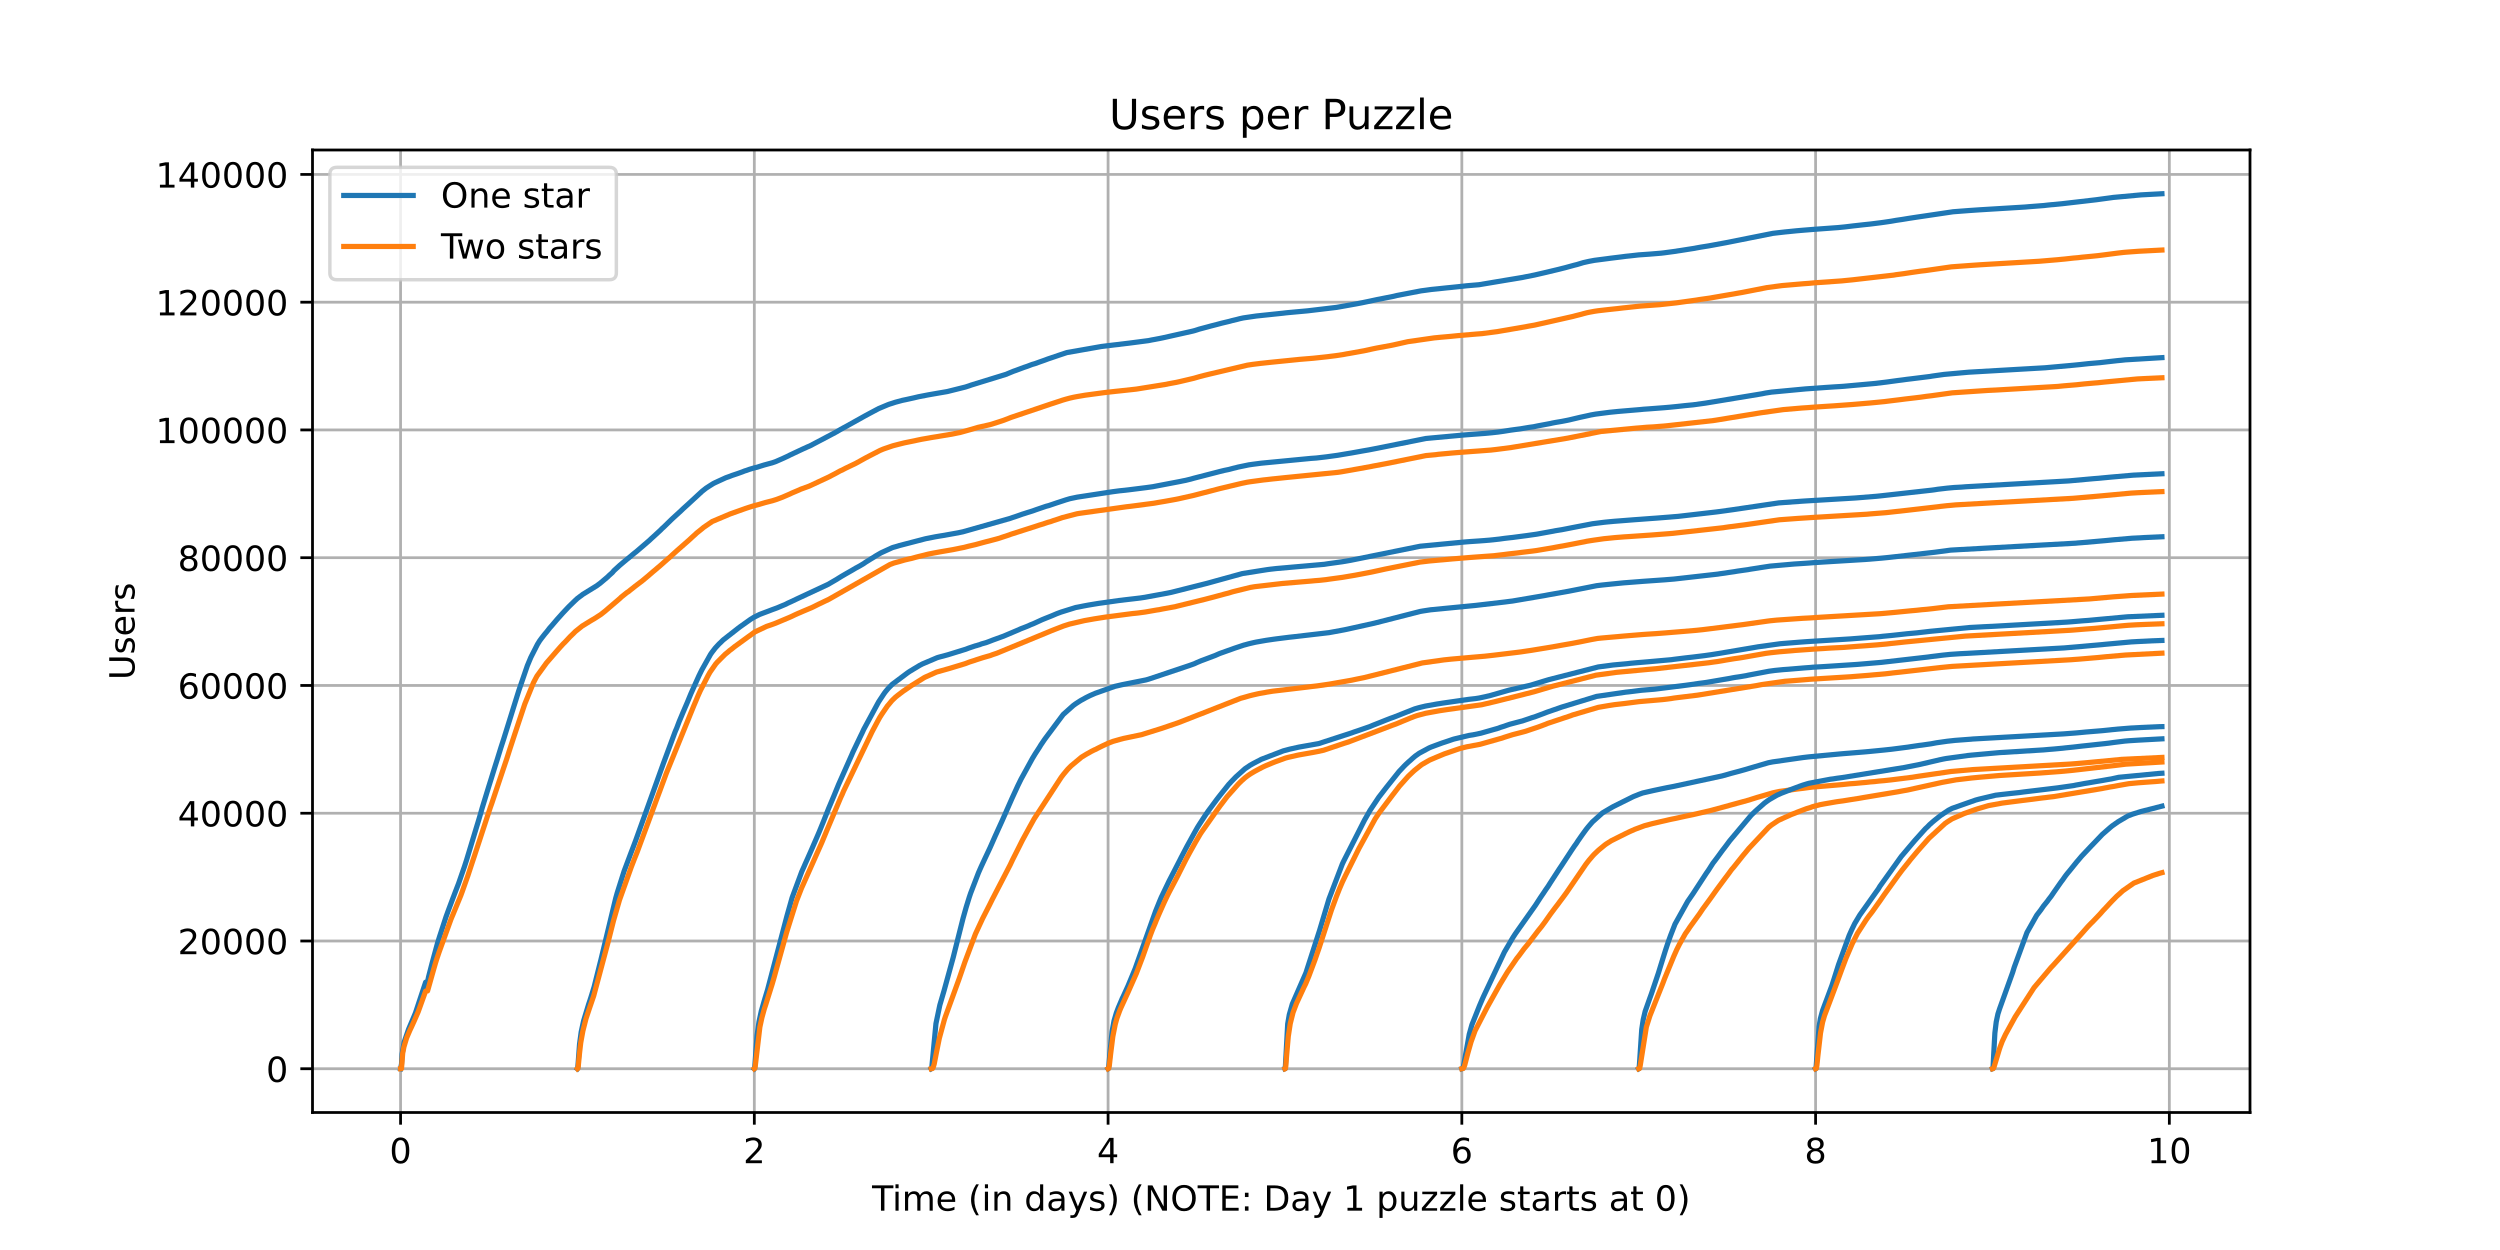 <?xml version="1.0" encoding="utf-8" standalone="no"?>
<!DOCTYPE svg PUBLIC "-//W3C//DTD SVG 1.1//EN"
  "http://www.w3.org/Graphics/SVG/1.1/DTD/svg11.dtd">
<!-- Created with matplotlib (https://matplotlib.org/) -->
<svg height="360pt" version="1.1" viewBox="0 0 720 360" width="720pt" xmlns="http://www.w3.org/2000/svg" xmlns:xlink="http://www.w3.org/1999/xlink">
 <defs>
  <style type="text/css">*{stroke-linecap:butt;stroke-linejoin:round;}</style>
 </defs>
 <g id="figure_1">
  <g id="patch_1">
   <path d="M 0 360 
L 720 360 
L 720 0 
L 0 0 
z
" style="fill:#ffffff;"/>
  </g>
  <g id="axes_1">
   <g id="patch_2">
    <path d="M 90 320.4 
L 648 320.4 
L 648 43.2 
L 90 43.2 
z
" style="fill:#ffffff;"/>
   </g>
   <g id="matplotlib.axis_1">
    <g id="xtick_1">
     <g id="line2d_1">
      <path clip-path="url(#p3aee83ac3e)" d="M 115.364 320.4 
L 115.364 43.2 
" style="fill:none;stroke:#b0b0b0;stroke-linecap:square;stroke-width:0.8;"/>
     </g>
     <g id="line2d_2">
      <defs>
       <path d="M 0 0 
L 0 3.5 
" id="me8cf102c09" style="stroke:#000000;stroke-width:0.8;"/>
      </defs>
      <g>
       <use style="stroke:#000000;stroke-width:0.8;" x="115.364" xlink:href="#me8cf102c09" y="320.4"/>
      </g>
     </g>
     <g id="text_1">
      <!-- 0 -->
      <g transform="translate(112.182 334.998)scale(0.1 -0.1)">
       <defs>
        <path d="M 31.781 66.406 
Q 24.172 66.406 20.328 58.906 
Q 16.5 51.422 16.5 36.375 
Q 16.5 21.391 20.328 13.891 
Q 24.172 6.391 31.781 6.391 
Q 39.453 6.391 43.281 13.891 
Q 47.125 21.391 47.125 36.375 
Q 47.125 51.422 43.281 58.906 
Q 39.453 66.406 31.781 66.406 
z
M 31.781 74.219 
Q 44.047 74.219 50.516 64.516 
Q 56.984 54.828 56.984 36.375 
Q 56.984 17.969 50.516 8.266 
Q 44.047 -1.422 31.781 -1.422 
Q 19.531 -1.422 13.062 8.266 
Q 6.594 17.969 6.594 36.375 
Q 6.594 54.828 13.062 64.516 
Q 19.531 74.219 31.781 74.219 
z
" id="DejaVuSans-48"/>
       </defs>
       <use xlink:href="#DejaVuSans-48"/>
      </g>
     </g>
    </g>
    <g id="xtick_2">
     <g id="line2d_3">
      <path clip-path="url(#p3aee83ac3e)" d="M 217.245 320.4 
L 217.245 43.2 
" style="fill:none;stroke:#b0b0b0;stroke-linecap:square;stroke-width:0.8;"/>
     </g>
     <g id="line2d_4">
      <g>
       <use style="stroke:#000000;stroke-width:0.8;" x="217.245" xlink:href="#me8cf102c09" y="320.4"/>
      </g>
     </g>
     <g id="text_2">
      <!-- 2 -->
      <g transform="translate(214.064 334.998)scale(0.1 -0.1)">
       <defs>
        <path d="M 19.188 8.297 
L 53.609 8.297 
L 53.609 0 
L 7.328 0 
L 7.328 8.297 
Q 12.938 14.109 22.625 23.891 
Q 32.328 33.688 34.812 36.531 
Q 39.547 41.844 41.422 45.531 
Q 43.312 49.219 43.312 52.781 
Q 43.312 58.594 39.234 62.25 
Q 35.156 65.922 28.609 65.922 
Q 23.969 65.922 18.812 64.312 
Q 13.672 62.703 7.812 59.422 
L 7.812 69.391 
Q 13.766 71.781 18.938 73 
Q 24.125 74.219 28.422 74.219 
Q 39.75 74.219 46.484 68.547 
Q 53.219 62.891 53.219 53.422 
Q 53.219 48.922 51.531 44.891 
Q 49.859 40.875 45.406 35.406 
Q 44.188 33.984 37.641 27.219 
Q 31.109 20.453 19.188 8.297 
z
" id="DejaVuSans-50"/>
       </defs>
       <use xlink:href="#DejaVuSans-50"/>
      </g>
     </g>
    </g>
    <g id="xtick_3">
     <g id="line2d_5">
      <path clip-path="url(#p3aee83ac3e)" d="M 319.127 320.4 
L 319.127 43.2 
" style="fill:none;stroke:#b0b0b0;stroke-linecap:square;stroke-width:0.8;"/>
     </g>
     <g id="line2d_6">
      <g>
       <use style="stroke:#000000;stroke-width:0.8;" x="319.127" xlink:href="#me8cf102c09" y="320.4"/>
      </g>
     </g>
     <g id="text_3">
      <!-- 4 -->
      <g transform="translate(315.945 334.998)scale(0.1 -0.1)">
       <defs>
        <path d="M 37.797 64.312 
L 12.891 25.391 
L 37.797 25.391 
z
M 35.203 72.906 
L 47.609 72.906 
L 47.609 25.391 
L 58.016 25.391 
L 58.016 17.188 
L 47.609 17.188 
L 47.609 0 
L 37.797 0 
L 37.797 17.188 
L 4.891 17.188 
L 4.891 26.703 
z
" id="DejaVuSans-52"/>
       </defs>
       <use xlink:href="#DejaVuSans-52"/>
      </g>
     </g>
    </g>
    <g id="xtick_4">
     <g id="line2d_7">
      <path clip-path="url(#p3aee83ac3e)" d="M 421.008 320.4 
L 421.008 43.2 
" style="fill:none;stroke:#b0b0b0;stroke-linecap:square;stroke-width:0.8;"/>
     </g>
     <g id="line2d_8">
      <g>
       <use style="stroke:#000000;stroke-width:0.8;" x="421.008" xlink:href="#me8cf102c09" y="320.4"/>
      </g>
     </g>
     <g id="text_4">
      <!-- 6 -->
      <g transform="translate(417.827 334.998)scale(0.1 -0.1)">
       <defs>
        <path d="M 33.016 40.375 
Q 26.375 40.375 22.484 35.828 
Q 18.609 31.297 18.609 23.391 
Q 18.609 15.531 22.484 10.953 
Q 26.375 6.391 33.016 6.391 
Q 39.656 6.391 43.531 10.953 
Q 47.406 15.531 47.406 23.391 
Q 47.406 31.297 43.531 35.828 
Q 39.656 40.375 33.016 40.375 
z
M 52.594 71.297 
L 52.594 62.312 
Q 48.875 64.062 45.094 64.984 
Q 41.312 65.922 37.594 65.922 
Q 27.828 65.922 22.672 59.328 
Q 17.531 52.734 16.797 39.406 
Q 19.672 43.656 24.016 45.922 
Q 28.375 48.188 33.594 48.188 
Q 44.578 48.188 50.953 41.516 
Q 57.328 34.859 57.328 23.391 
Q 57.328 12.156 50.688 5.359 
Q 44.047 -1.422 33.016 -1.422 
Q 20.359 -1.422 13.672 8.266 
Q 6.984 17.969 6.984 36.375 
Q 6.984 53.656 15.188 63.938 
Q 23.391 74.219 37.203 74.219 
Q 40.922 74.219 44.703 73.484 
Q 48.484 72.75 52.594 71.297 
z
" id="DejaVuSans-54"/>
       </defs>
       <use xlink:href="#DejaVuSans-54"/>
      </g>
     </g>
    </g>
    <g id="xtick_5">
     <g id="line2d_9">
      <path clip-path="url(#p3aee83ac3e)" d="M 522.89 320.4 
L 522.89 43.2 
" style="fill:none;stroke:#b0b0b0;stroke-linecap:square;stroke-width:0.8;"/>
     </g>
     <g id="line2d_10">
      <g>
       <use style="stroke:#000000;stroke-width:0.8;" x="522.89" xlink:href="#me8cf102c09" y="320.4"/>
      </g>
     </g>
     <g id="text_5">
      <!-- 8 -->
      <g transform="translate(519.708 334.998)scale(0.1 -0.1)">
       <defs>
        <path d="M 31.781 34.625 
Q 24.75 34.625 20.719 30.859 
Q 16.703 27.094 16.703 20.516 
Q 16.703 13.922 20.719 10.156 
Q 24.75 6.391 31.781 6.391 
Q 38.812 6.391 42.859 10.172 
Q 46.922 13.969 46.922 20.516 
Q 46.922 27.094 42.891 30.859 
Q 38.875 34.625 31.781 34.625 
z
M 21.922 38.812 
Q 15.578 40.375 12.031 44.719 
Q 8.5 49.078 8.5 55.328 
Q 8.5 64.062 14.719 69.141 
Q 20.953 74.219 31.781 74.219 
Q 42.672 74.219 48.875 69.141 
Q 55.078 64.062 55.078 55.328 
Q 55.078 49.078 51.531 44.719 
Q 48 40.375 41.703 38.812 
Q 48.828 37.156 52.797 32.312 
Q 56.781 27.484 56.781 20.516 
Q 56.781 9.906 50.312 4.234 
Q 43.844 -1.422 31.781 -1.422 
Q 19.734 -1.422 13.25 4.234 
Q 6.781 9.906 6.781 20.516 
Q 6.781 27.484 10.781 32.312 
Q 14.797 37.156 21.922 38.812 
z
M 18.312 54.391 
Q 18.312 48.734 21.844 45.562 
Q 25.391 42.391 31.781 42.391 
Q 38.141 42.391 41.719 45.562 
Q 45.312 48.734 45.312 54.391 
Q 45.312 60.062 41.719 63.234 
Q 38.141 66.406 31.781 66.406 
Q 25.391 66.406 21.844 63.234 
Q 18.312 60.062 18.312 54.391 
z
" id="DejaVuSans-56"/>
       </defs>
       <use xlink:href="#DejaVuSans-56"/>
      </g>
     </g>
    </g>
    <g id="xtick_6">
     <g id="line2d_11">
      <path clip-path="url(#p3aee83ac3e)" d="M 624.771 320.4 
L 624.771 43.2 
" style="fill:none;stroke:#b0b0b0;stroke-linecap:square;stroke-width:0.8;"/>
     </g>
     <g id="line2d_12">
      <g>
       <use style="stroke:#000000;stroke-width:0.8;" x="624.771" xlink:href="#me8cf102c09" y="320.4"/>
      </g>
     </g>
     <g id="text_6">
      <!-- 10 -->
      <g transform="translate(618.409 334.998)scale(0.1 -0.1)">
       <defs>
        <path d="M 12.406 8.297 
L 28.516 8.297 
L 28.516 63.922 
L 10.984 60.406 
L 10.984 69.391 
L 28.422 72.906 
L 38.281 72.906 
L 38.281 8.297 
L 54.391 8.297 
L 54.391 0 
L 12.406 0 
z
" id="DejaVuSans-49"/>
       </defs>
       <use xlink:href="#DejaVuSans-49"/>
       <use x="63.623" xlink:href="#DejaVuSans-48"/>
      </g>
     </g>
    </g>
    <g id="text_7">
     <!-- Time (in days) (NOTE: Day 1 puzzle starts at 0) -->
     <g transform="translate(251.161 348.677)scale(0.1 -0.1)">
      <defs>
       <path d="M -0.297 72.906 
L 61.375 72.906 
L 61.375 64.594 
L 35.5 64.594 
L 35.5 0 
L 25.594 0 
L 25.594 64.594 
L -0.297 64.594 
z
" id="DejaVuSans-84"/>
       <path d="M 9.422 54.688 
L 18.406 54.688 
L 18.406 0 
L 9.422 0 
z
M 9.422 75.984 
L 18.406 75.984 
L 18.406 64.594 
L 9.422 64.594 
z
" id="DejaVuSans-105"/>
       <path d="M 52 44.188 
Q 55.375 50.25 60.062 53.125 
Q 64.75 56 71.094 56 
Q 79.641 56 84.281 50.016 
Q 88.922 44.047 88.922 33.016 
L 88.922 0 
L 79.891 0 
L 79.891 32.719 
Q 79.891 40.578 77.094 44.375 
Q 74.312 48.188 68.609 48.188 
Q 61.625 48.188 57.562 43.547 
Q 53.516 38.922 53.516 30.906 
L 53.516 0 
L 44.484 0 
L 44.484 32.719 
Q 44.484 40.625 41.703 44.406 
Q 38.922 48.188 33.109 48.188 
Q 26.219 48.188 22.156 43.531 
Q 18.109 38.875 18.109 30.906 
L 18.109 0 
L 9.078 0 
L 9.078 54.688 
L 18.109 54.688 
L 18.109 46.188 
Q 21.188 51.219 25.484 53.609 
Q 29.781 56 35.688 56 
Q 41.656 56 45.828 52.969 
Q 50 49.953 52 44.188 
z
" id="DejaVuSans-109"/>
       <path d="M 56.203 29.594 
L 56.203 25.203 
L 14.891 25.203 
Q 15.484 15.922 20.484 11.062 
Q 25.484 6.203 34.422 6.203 
Q 39.594 6.203 44.453 7.469 
Q 49.312 8.734 54.109 11.281 
L 54.109 2.781 
Q 49.266 0.734 44.188 -0.344 
Q 39.109 -1.422 33.891 -1.422 
Q 20.797 -1.422 13.156 6.188 
Q 5.516 13.812 5.516 26.812 
Q 5.516 40.234 12.766 48.109 
Q 20.016 56 32.328 56 
Q 43.359 56 49.781 48.891 
Q 56.203 41.797 56.203 29.594 
z
M 47.219 32.234 
Q 47.125 39.594 43.094 43.984 
Q 39.062 48.391 32.422 48.391 
Q 24.906 48.391 20.391 44.141 
Q 15.875 39.891 15.188 32.172 
z
" id="DejaVuSans-101"/>
       <path id="DejaVuSans-32"/>
       <path d="M 31 75.875 
Q 24.469 64.656 21.281 53.656 
Q 18.109 42.672 18.109 31.391 
Q 18.109 20.125 21.312 9.062 
Q 24.516 -2 31 -13.188 
L 23.188 -13.188 
Q 15.875 -1.703 12.234 9.375 
Q 8.594 20.453 8.594 31.391 
Q 8.594 42.281 12.203 53.312 
Q 15.828 64.359 23.188 75.875 
z
" id="DejaVuSans-40"/>
       <path d="M 54.891 33.016 
L 54.891 0 
L 45.906 0 
L 45.906 32.719 
Q 45.906 40.484 42.875 44.328 
Q 39.844 48.188 33.797 48.188 
Q 26.516 48.188 22.312 43.547 
Q 18.109 38.922 18.109 30.906 
L 18.109 0 
L 9.078 0 
L 9.078 54.688 
L 18.109 54.688 
L 18.109 46.188 
Q 21.344 51.125 25.703 53.562 
Q 30.078 56 35.797 56 
Q 45.219 56 50.047 50.172 
Q 54.891 44.344 54.891 33.016 
z
" id="DejaVuSans-110"/>
       <path d="M 45.406 46.391 
L 45.406 75.984 
L 54.391 75.984 
L 54.391 0 
L 45.406 0 
L 45.406 8.203 
Q 42.578 3.328 38.25 0.953 
Q 33.938 -1.422 27.875 -1.422 
Q 17.969 -1.422 11.734 6.484 
Q 5.516 14.406 5.516 27.297 
Q 5.516 40.188 11.734 48.094 
Q 17.969 56 27.875 56 
Q 33.938 56 38.25 53.625 
Q 42.578 51.266 45.406 46.391 
z
M 14.797 27.297 
Q 14.797 17.391 18.875 11.75 
Q 22.953 6.109 30.078 6.109 
Q 37.203 6.109 41.297 11.75 
Q 45.406 17.391 45.406 27.297 
Q 45.406 37.203 41.297 42.844 
Q 37.203 48.484 30.078 48.484 
Q 22.953 48.484 18.875 42.844 
Q 14.797 37.203 14.797 27.297 
z
" id="DejaVuSans-100"/>
       <path d="M 34.281 27.484 
Q 23.391 27.484 19.188 25 
Q 14.984 22.516 14.984 16.5 
Q 14.984 11.719 18.141 8.906 
Q 21.297 6.109 26.703 6.109 
Q 34.188 6.109 38.703 11.406 
Q 43.219 16.703 43.219 25.484 
L 43.219 27.484 
z
M 52.203 31.203 
L 52.203 0 
L 43.219 0 
L 43.219 8.297 
Q 40.141 3.328 35.547 0.953 
Q 30.953 -1.422 24.312 -1.422 
Q 15.922 -1.422 10.953 3.297 
Q 6 8.016 6 15.922 
Q 6 25.141 12.172 29.828 
Q 18.359 34.516 30.609 34.516 
L 43.219 34.516 
L 43.219 35.406 
Q 43.219 41.609 39.141 45 
Q 35.062 48.391 27.688 48.391 
Q 23 48.391 18.547 47.266 
Q 14.109 46.141 10.016 43.891 
L 10.016 52.203 
Q 14.938 54.109 19.578 55.047 
Q 24.219 56 28.609 56 
Q 40.484 56 46.344 49.844 
Q 52.203 43.703 52.203 31.203 
z
" id="DejaVuSans-97"/>
       <path d="M 32.172 -5.078 
Q 28.375 -14.844 24.75 -17.812 
Q 21.141 -20.797 15.094 -20.797 
L 7.906 -20.797 
L 7.906 -13.281 
L 13.188 -13.281 
Q 16.891 -13.281 18.938 -11.516 
Q 21 -9.766 23.484 -3.219 
L 25.094 0.875 
L 2.984 54.688 
L 12.5 54.688 
L 29.594 11.922 
L 46.688 54.688 
L 56.203 54.688 
z
" id="DejaVuSans-121"/>
       <path d="M 44.281 53.078 
L 44.281 44.578 
Q 40.484 46.531 36.375 47.5 
Q 32.281 48.484 27.875 48.484 
Q 21.188 48.484 17.844 46.438 
Q 14.5 44.391 14.5 40.281 
Q 14.5 37.156 16.891 35.375 
Q 19.281 33.594 26.516 31.984 
L 29.594 31.297 
Q 39.156 29.25 43.188 25.516 
Q 47.219 21.781 47.219 15.094 
Q 47.219 7.469 41.188 3.016 
Q 35.156 -1.422 24.609 -1.422 
Q 20.219 -1.422 15.453 -0.562 
Q 10.688 0.297 5.422 2 
L 5.422 11.281 
Q 10.406 8.688 15.234 7.391 
Q 20.062 6.109 24.812 6.109 
Q 31.156 6.109 34.562 8.281 
Q 37.984 10.453 37.984 14.406 
Q 37.984 18.062 35.516 20.016 
Q 33.062 21.969 24.703 23.781 
L 21.578 24.516 
Q 13.234 26.266 9.516 29.906 
Q 5.812 33.547 5.812 39.891 
Q 5.812 47.609 11.281 51.797 
Q 16.75 56 26.812 56 
Q 31.781 56 36.172 55.266 
Q 40.578 54.547 44.281 53.078 
z
" id="DejaVuSans-115"/>
       <path d="M 8.016 75.875 
L 15.828 75.875 
Q 23.141 64.359 26.781 53.312 
Q 30.422 42.281 30.422 31.391 
Q 30.422 20.453 26.781 9.375 
Q 23.141 -1.703 15.828 -13.188 
L 8.016 -13.188 
Q 14.5 -2 17.703 9.062 
Q 20.906 20.125 20.906 31.391 
Q 20.906 42.672 17.703 53.656 
Q 14.5 64.656 8.016 75.875 
z
" id="DejaVuSans-41"/>
       <path d="M 9.812 72.906 
L 23.094 72.906 
L 55.422 11.922 
L 55.422 72.906 
L 64.984 72.906 
L 64.984 0 
L 51.703 0 
L 19.391 60.984 
L 19.391 0 
L 9.812 0 
z
" id="DejaVuSans-78"/>
       <path d="M 39.406 66.219 
Q 28.656 66.219 22.328 58.203 
Q 16.016 50.203 16.016 36.375 
Q 16.016 22.609 22.328 14.594 
Q 28.656 6.594 39.406 6.594 
Q 50.141 6.594 56.422 14.594 
Q 62.703 22.609 62.703 36.375 
Q 62.703 50.203 56.422 58.203 
Q 50.141 66.219 39.406 66.219 
z
M 39.406 74.219 
Q 54.734 74.219 63.906 63.938 
Q 73.094 53.656 73.094 36.375 
Q 73.094 19.141 63.906 8.859 
Q 54.734 -1.422 39.406 -1.422 
Q 24.031 -1.422 14.812 8.828 
Q 5.609 19.094 5.609 36.375 
Q 5.609 53.656 14.812 63.938 
Q 24.031 74.219 39.406 74.219 
z
" id="DejaVuSans-79"/>
       <path d="M 9.812 72.906 
L 55.906 72.906 
L 55.906 64.594 
L 19.672 64.594 
L 19.672 43.016 
L 54.391 43.016 
L 54.391 34.719 
L 19.672 34.719 
L 19.672 8.297 
L 56.781 8.297 
L 56.781 0 
L 9.812 0 
z
" id="DejaVuSans-69"/>
       <path d="M 11.719 12.406 
L 22.016 12.406 
L 22.016 0 
L 11.719 0 
z
M 11.719 51.703 
L 22.016 51.703 
L 22.016 39.312 
L 11.719 39.312 
z
" id="DejaVuSans-58"/>
       <path d="M 19.672 64.797 
L 19.672 8.109 
L 31.594 8.109 
Q 46.688 8.109 53.688 14.938 
Q 60.688 21.781 60.688 36.531 
Q 60.688 51.172 53.688 57.984 
Q 46.688 64.797 31.594 64.797 
z
M 9.812 72.906 
L 30.078 72.906 
Q 51.266 72.906 61.172 64.094 
Q 71.094 55.281 71.094 36.531 
Q 71.094 17.672 61.125 8.828 
Q 51.172 0 30.078 0 
L 9.812 0 
z
" id="DejaVuSans-68"/>
       <path d="M 18.109 8.203 
L 18.109 -20.797 
L 9.078 -20.797 
L 9.078 54.688 
L 18.109 54.688 
L 18.109 46.391 
Q 20.953 51.266 25.266 53.625 
Q 29.594 56 35.594 56 
Q 45.562 56 51.781 48.094 
Q 58.016 40.188 58.016 27.297 
Q 58.016 14.406 51.781 6.484 
Q 45.562 -1.422 35.594 -1.422 
Q 29.594 -1.422 25.266 0.953 
Q 20.953 3.328 18.109 8.203 
z
M 48.688 27.297 
Q 48.688 37.203 44.609 42.844 
Q 40.531 48.484 33.406 48.484 
Q 26.266 48.484 22.188 42.844 
Q 18.109 37.203 18.109 27.297 
Q 18.109 17.391 22.188 11.75 
Q 26.266 6.109 33.406 6.109 
Q 40.531 6.109 44.609 11.75 
Q 48.688 17.391 48.688 27.297 
z
" id="DejaVuSans-112"/>
       <path d="M 8.5 21.578 
L 8.5 54.688 
L 17.484 54.688 
L 17.484 21.922 
Q 17.484 14.156 20.5 10.266 
Q 23.531 6.391 29.594 6.391 
Q 36.859 6.391 41.078 11.031 
Q 45.312 15.672 45.312 23.688 
L 45.312 54.688 
L 54.297 54.688 
L 54.297 0 
L 45.312 0 
L 45.312 8.406 
Q 42.047 3.422 37.719 1 
Q 33.406 -1.422 27.688 -1.422 
Q 18.266 -1.422 13.375 4.438 
Q 8.5 10.297 8.5 21.578 
z
M 31.109 56 
z
" id="DejaVuSans-117"/>
       <path d="M 5.516 54.688 
L 48.188 54.688 
L 48.188 46.484 
L 14.406 7.172 
L 48.188 7.172 
L 48.188 0 
L 4.297 0 
L 4.297 8.203 
L 38.094 47.516 
L 5.516 47.516 
z
" id="DejaVuSans-122"/>
       <path d="M 9.422 75.984 
L 18.406 75.984 
L 18.406 0 
L 9.422 0 
z
" id="DejaVuSans-108"/>
       <path d="M 18.312 70.219 
L 18.312 54.688 
L 36.812 54.688 
L 36.812 47.703 
L 18.312 47.703 
L 18.312 18.016 
Q 18.312 11.328 20.141 9.422 
Q 21.969 7.516 27.594 7.516 
L 36.812 7.516 
L 36.812 0 
L 27.594 0 
Q 17.188 0 13.234 3.875 
Q 9.281 7.766 9.281 18.016 
L 9.281 47.703 
L 2.688 47.703 
L 2.688 54.688 
L 9.281 54.688 
L 9.281 70.219 
z
" id="DejaVuSans-116"/>
       <path d="M 41.109 46.297 
Q 39.594 47.172 37.812 47.578 
Q 36.031 48 33.891 48 
Q 26.266 48 22.188 43.047 
Q 18.109 38.094 18.109 28.812 
L 18.109 0 
L 9.078 0 
L 9.078 54.688 
L 18.109 54.688 
L 18.109 46.188 
Q 20.953 51.172 25.484 53.578 
Q 30.031 56 36.531 56 
Q 37.453 56 38.578 55.875 
Q 39.703 55.766 41.062 55.516 
z
" id="DejaVuSans-114"/>
      </defs>
      <use xlink:href="#DejaVuSans-84"/>
      <use x="57.959" xlink:href="#DejaVuSans-105"/>
      <use x="85.742" xlink:href="#DejaVuSans-109"/>
      <use x="183.154" xlink:href="#DejaVuSans-101"/>
      <use x="244.678" xlink:href="#DejaVuSans-32"/>
      <use x="276.465" xlink:href="#DejaVuSans-40"/>
      <use x="315.479" xlink:href="#DejaVuSans-105"/>
      <use x="343.262" xlink:href="#DejaVuSans-110"/>
      <use x="406.641" xlink:href="#DejaVuSans-32"/>
      <use x="438.428" xlink:href="#DejaVuSans-100"/>
      <use x="501.904" xlink:href="#DejaVuSans-97"/>
      <use x="563.184" xlink:href="#DejaVuSans-121"/>
      <use x="622.363" xlink:href="#DejaVuSans-115"/>
      <use x="674.463" xlink:href="#DejaVuSans-41"/>
      <use x="713.477" xlink:href="#DejaVuSans-32"/>
      <use x="745.264" xlink:href="#DejaVuSans-40"/>
      <use x="784.277" xlink:href="#DejaVuSans-78"/>
      <use x="859.082" xlink:href="#DejaVuSans-79"/>
      <use x="937.793" xlink:href="#DejaVuSans-84"/>
      <use x="998.877" xlink:href="#DejaVuSans-69"/>
      <use x="1062.061" xlink:href="#DejaVuSans-58"/>
      <use x="1095.752" xlink:href="#DejaVuSans-32"/>
      <use x="1127.539" xlink:href="#DejaVuSans-68"/>
      <use x="1204.541" xlink:href="#DejaVuSans-97"/>
      <use x="1265.82" xlink:href="#DejaVuSans-121"/>
      <use x="1325" xlink:href="#DejaVuSans-32"/>
      <use x="1356.787" xlink:href="#DejaVuSans-49"/>
      <use x="1420.41" xlink:href="#DejaVuSans-32"/>
      <use x="1452.197" xlink:href="#DejaVuSans-112"/>
      <use x="1515.674" xlink:href="#DejaVuSans-117"/>
      <use x="1579.053" xlink:href="#DejaVuSans-122"/>
      <use x="1631.543" xlink:href="#DejaVuSans-122"/>
      <use x="1684.033" xlink:href="#DejaVuSans-108"/>
      <use x="1711.816" xlink:href="#DejaVuSans-101"/>
      <use x="1773.34" xlink:href="#DejaVuSans-32"/>
      <use x="1805.127" xlink:href="#DejaVuSans-115"/>
      <use x="1857.227" xlink:href="#DejaVuSans-116"/>
      <use x="1896.436" xlink:href="#DejaVuSans-97"/>
      <use x="1957.715" xlink:href="#DejaVuSans-114"/>
      <use x="1998.828" xlink:href="#DejaVuSans-116"/>
      <use x="2038.037" xlink:href="#DejaVuSans-115"/>
      <use x="2090.137" xlink:href="#DejaVuSans-32"/>
      <use x="2121.924" xlink:href="#DejaVuSans-97"/>
      <use x="2183.203" xlink:href="#DejaVuSans-116"/>
      <use x="2222.412" xlink:href="#DejaVuSans-32"/>
      <use x="2254.199" xlink:href="#DejaVuSans-48"/>
      <use x="2317.822" xlink:href="#DejaVuSans-41"/>
     </g>
    </g>
   </g>
   <g id="matplotlib.axis_2">
    <g id="ytick_1">
     <g id="line2d_13">
      <path clip-path="url(#p3aee83ac3e)" d="M 90 307.8 
L 648 307.8 
" style="fill:none;stroke:#b0b0b0;stroke-linecap:square;stroke-width:0.8;"/>
     </g>
     <g id="line2d_14">
      <defs>
       <path d="M 0 0 
L -3.5 0 
" id="m12a13a3a1f" style="stroke:#000000;stroke-width:0.8;"/>
      </defs>
      <g>
       <use style="stroke:#000000;stroke-width:0.8;" x="90" xlink:href="#m12a13a3a1f" y="307.8"/>
      </g>
     </g>
     <g id="text_8">
      <!-- 0 -->
      <g transform="translate(76.638 311.599)scale(0.1 -0.1)">
       <use xlink:href="#DejaVuSans-48"/>
      </g>
     </g>
    </g>
    <g id="ytick_2">
     <g id="line2d_15">
      <path clip-path="url(#p3aee83ac3e)" d="M 90 271.005 
L 648 271.005 
" style="fill:none;stroke:#b0b0b0;stroke-linecap:square;stroke-width:0.8;"/>
     </g>
     <g id="line2d_16">
      <g>
       <use style="stroke:#000000;stroke-width:0.8;" x="90" xlink:href="#m12a13a3a1f" y="271.005"/>
      </g>
     </g>
     <g id="text_9">
      <!-- 20000 -->
      <g transform="translate(51.188 274.804)scale(0.1 -0.1)">
       <use xlink:href="#DejaVuSans-50"/>
       <use x="63.623" xlink:href="#DejaVuSans-48"/>
       <use x="127.246" xlink:href="#DejaVuSans-48"/>
       <use x="190.869" xlink:href="#DejaVuSans-48"/>
       <use x="254.492" xlink:href="#DejaVuSans-48"/>
      </g>
     </g>
    </g>
    <g id="ytick_3">
     <g id="line2d_17">
      <path clip-path="url(#p3aee83ac3e)" d="M 90 234.21 
L 648 234.21 
" style="fill:none;stroke:#b0b0b0;stroke-linecap:square;stroke-width:0.8;"/>
     </g>
     <g id="line2d_18">
      <g>
       <use style="stroke:#000000;stroke-width:0.8;" x="90" xlink:href="#m12a13a3a1f" y="234.21"/>
      </g>
     </g>
     <g id="text_10">
      <!-- 40000 -->
      <g transform="translate(51.188 238.009)scale(0.1 -0.1)">
       <use xlink:href="#DejaVuSans-52"/>
       <use x="63.623" xlink:href="#DejaVuSans-48"/>
       <use x="127.246" xlink:href="#DejaVuSans-48"/>
       <use x="190.869" xlink:href="#DejaVuSans-48"/>
       <use x="254.492" xlink:href="#DejaVuSans-48"/>
      </g>
     </g>
    </g>
    <g id="ytick_4">
     <g id="line2d_19">
      <path clip-path="url(#p3aee83ac3e)" d="M 90 197.415 
L 648 197.415 
" style="fill:none;stroke:#b0b0b0;stroke-linecap:square;stroke-width:0.8;"/>
     </g>
     <g id="line2d_20">
      <g>
       <use style="stroke:#000000;stroke-width:0.8;" x="90" xlink:href="#m12a13a3a1f" y="197.415"/>
      </g>
     </g>
     <g id="text_11">
      <!-- 60000 -->
      <g transform="translate(51.188 201.214)scale(0.1 -0.1)">
       <use xlink:href="#DejaVuSans-54"/>
       <use x="63.623" xlink:href="#DejaVuSans-48"/>
       <use x="127.246" xlink:href="#DejaVuSans-48"/>
       <use x="190.869" xlink:href="#DejaVuSans-48"/>
       <use x="254.492" xlink:href="#DejaVuSans-48"/>
      </g>
     </g>
    </g>
    <g id="ytick_5">
     <g id="line2d_21">
      <path clip-path="url(#p3aee83ac3e)" d="M 90 160.62 
L 648 160.62 
" style="fill:none;stroke:#b0b0b0;stroke-linecap:square;stroke-width:0.8;"/>
     </g>
     <g id="line2d_22">
      <g>
       <use style="stroke:#000000;stroke-width:0.8;" x="90" xlink:href="#m12a13a3a1f" y="160.62"/>
      </g>
     </g>
     <g id="text_12">
      <!-- 80000 -->
      <g transform="translate(51.188 164.419)scale(0.1 -0.1)">
       <use xlink:href="#DejaVuSans-56"/>
       <use x="63.623" xlink:href="#DejaVuSans-48"/>
       <use x="127.246" xlink:href="#DejaVuSans-48"/>
       <use x="190.869" xlink:href="#DejaVuSans-48"/>
       <use x="254.492" xlink:href="#DejaVuSans-48"/>
      </g>
     </g>
    </g>
    <g id="ytick_6">
     <g id="line2d_23">
      <path clip-path="url(#p3aee83ac3e)" d="M 90 123.825 
L 648 123.825 
" style="fill:none;stroke:#b0b0b0;stroke-linecap:square;stroke-width:0.8;"/>
     </g>
     <g id="line2d_24">
      <g>
       <use style="stroke:#000000;stroke-width:0.8;" x="90" xlink:href="#m12a13a3a1f" y="123.825"/>
      </g>
     </g>
     <g id="text_13">
      <!-- 100000 -->
      <g transform="translate(44.825 127.624)scale(0.1 -0.1)">
       <use xlink:href="#DejaVuSans-49"/>
       <use x="63.623" xlink:href="#DejaVuSans-48"/>
       <use x="127.246" xlink:href="#DejaVuSans-48"/>
       <use x="190.869" xlink:href="#DejaVuSans-48"/>
       <use x="254.492" xlink:href="#DejaVuSans-48"/>
       <use x="318.115" xlink:href="#DejaVuSans-48"/>
      </g>
     </g>
    </g>
    <g id="ytick_7">
     <g id="line2d_25">
      <path clip-path="url(#p3aee83ac3e)" d="M 90 87.03 
L 648 87.03 
" style="fill:none;stroke:#b0b0b0;stroke-linecap:square;stroke-width:0.8;"/>
     </g>
     <g id="line2d_26">
      <g>
       <use style="stroke:#000000;stroke-width:0.8;" x="90" xlink:href="#m12a13a3a1f" y="87.03"/>
      </g>
     </g>
     <g id="text_14">
      <!-- 120000 -->
      <g transform="translate(44.825 90.829)scale(0.1 -0.1)">
       <use xlink:href="#DejaVuSans-49"/>
       <use x="63.623" xlink:href="#DejaVuSans-50"/>
       <use x="127.246" xlink:href="#DejaVuSans-48"/>
       <use x="190.869" xlink:href="#DejaVuSans-48"/>
       <use x="254.492" xlink:href="#DejaVuSans-48"/>
       <use x="318.115" xlink:href="#DejaVuSans-48"/>
      </g>
     </g>
    </g>
    <g id="ytick_8">
     <g id="line2d_27">
      <path clip-path="url(#p3aee83ac3e)" d="M 90 50.235 
L 648 50.235 
" style="fill:none;stroke:#b0b0b0;stroke-linecap:square;stroke-width:0.8;"/>
     </g>
     <g id="line2d_28">
      <g>
       <use style="stroke:#000000;stroke-width:0.8;" x="90" xlink:href="#m12a13a3a1f" y="50.235"/>
      </g>
     </g>
     <g id="text_15">
      <!-- 140000 -->
      <g transform="translate(44.825 54.034)scale(0.1 -0.1)">
       <use xlink:href="#DejaVuSans-49"/>
       <use x="63.623" xlink:href="#DejaVuSans-52"/>
       <use x="127.246" xlink:href="#DejaVuSans-48"/>
       <use x="190.869" xlink:href="#DejaVuSans-48"/>
       <use x="254.492" xlink:href="#DejaVuSans-48"/>
       <use x="318.115" xlink:href="#DejaVuSans-48"/>
      </g>
     </g>
    </g>
    <g id="text_16">
     <!-- Users -->
     <g transform="translate(38.745 195.801)rotate(-90)scale(0.1 -0.1)">
      <defs>
       <path d="M 8.688 72.906 
L 18.609 72.906 
L 18.609 28.609 
Q 18.609 16.891 22.844 11.734 
Q 27.094 6.594 36.625 6.594 
Q 46.094 6.594 50.344 11.734 
Q 54.594 16.891 54.594 28.609 
L 54.594 72.906 
L 64.5 72.906 
L 64.5 27.391 
Q 64.5 13.141 57.438 5.859 
Q 50.391 -1.422 36.625 -1.422 
Q 22.797 -1.422 15.734 5.859 
Q 8.688 13.141 8.688 27.391 
z
" id="DejaVuSans-85"/>
      </defs>
      <use xlink:href="#DejaVuSans-85"/>
      <use x="73.193" xlink:href="#DejaVuSans-115"/>
      <use x="125.293" xlink:href="#DejaVuSans-101"/>
      <use x="186.816" xlink:href="#DejaVuSans-114"/>
      <use x="227.93" xlink:href="#DejaVuSans-115"/>
     </g>
    </g>
   </g>
   <g id="line2d_29">
    <path clip-path="url(#p3aee83ac3e)" d="M 115.364 307.8 
L 115.627 306.488 
L 115.802 303.596 
L 116.377 300.209 
L 117.671 296.427 
L 118.511 294.438 
L 118.896 293.54 
L 119.666 291.691 
L 122.579 282.879 
L 123.143 282.7 
L 123.423 281.35 
L 124.408 277.531 
L 126.022 271.564 
L 126.569 269.82 
L 128.494 263.929 
L 129.23 261.913 
L 130.233 259.236 
L 131.189 256.723 
L 132.064 254.464 
L 133.781 249.506 
L 134.377 247.664 
L 137.315 237.97 
L 137.709 236.686 
L 138.164 235.167 
L 138.865 232.698 
L 140.478 227.441 
L 140.71 226.682 
L 141.39 224.518 
L 141.916 222.815 
L 142.547 220.794 
L 143.265 218.528 
L 144.3 215.185 
L 145.002 213.038 
L 149.105 199.88 
L 149.39 198.971 
L 151.875 191.719 
L 152.892 189.292 
L 154.779 185.585 
L 155.444 184.513 
L 156.039 183.716 
L 156.879 182.642 
L 156.879 182.642 
L 157.511 181.893 
L 158.317 180.85 
L 158.843 180.265 
L 159.228 179.814 
L 160.456 178.373 
L 161.437 177.284 
L 162.068 176.576 
L 163.611 174.935 
L 163.997 174.543 
L 165.609 172.977 
L 166.26 172.37 
L 167.87 171.16 
L 171.886 168.682 
L 172.342 168.339 
L 172.482 168.236 
L 172.839 167.975 
L 175.01 166.146 
L 175.395 165.755 
L 176.269 164.976 
L 176.409 164.838 
L 176.83 164.331 
L 178.021 163.245 
L 178.512 162.794 
L 180.33 161.264 
L 180.546 161.082 
L 181.002 160.732 
L 181.344 160.443 
L 181.703 160.153 
L 182.114 159.792 
L 182.825 159.211 
L 183.199 158.925 
L 187.014 155.649 
L 187.452 155.233 
L 187.679 155.018 
L 188.274 154.486 
L 190.234 152.678 
L 190.654 152.243 
L 191.109 151.842 
L 193.419 149.591 
L 193.839 149.199 
L 194.364 148.719 
L 196.114 147.118 
L 196.674 146.573 
L 198.007 145.366 
L 198.283 145.12 
L 198.533 144.879 
L 202.18 141.518 
L 202.379 141.358 
L 203.373 140.578 
L 203.568 140.454 
L 204.373 139.93 
L 205.423 139.271 
L 205.969 138.997 
L 209.029 137.592 
L 210.289 137.143 
L 210.633 137.001 
L 210.918 136.898 
L 212.459 136.381 
L 213.79 135.903 
L 213.79 135.903 
L 214.491 135.621 
L 214.946 135.491 
L 215.823 135.172 
L 216.699 134.907 
L 217.436 134.703 
L 218.066 134.554 
L 218.908 134.28 
L 220.055 133.923 
L 221.594 133.504 
L 222.346 133.305 
L 223.153 133.029 
L 223.45 132.919 
L 225.785 131.892 
L 226.04 131.767 
L 227.118 131.268 
L 227.404 131.105 
L 231.397 129.23 
L 231.887 129.024 
L 231.887 129.024 
L 232.482 128.737 
L 233.254 128.415 
L 240.617 124.533 
L 242.266 123.575 
L 242.492 123.479 
L 242.862 123.243 
L 243.297 123.023 
L 248.652 120.037 
L 249.176 119.744 
L 250.437 119.065 
L 252.472 117.98 
L 252.816 117.807 
L 253.033 117.684 
L 255.734 116.549 
L 256.121 116.405 
L 256.947 116.148 
L 257.839 115.853 
L 259.851 115.307 
L 260.726 115.125 
L 261.241 115.014 
L 263.212 114.578 
L 264.542 114.262 
L 267.308 113.725 
L 270.113 113.233 
L 272.627 112.803 
L 272.918 112.744 
L 278.086 111.451 
L 279.171 111.096 
L 279.696 110.902 
L 289.845 107.775 
L 290.099 107.657 
L 290.415 107.525 
L 290.825 107.355 
L 291.945 106.894 
L 292.518 106.699 
L 294.92 105.803 
L 295.779 105.519 
L 297.252 104.96 
L 298.036 104.739 
L 299.042 104.377 
L 299.331 104.27 
L 300.907 103.716 
L 301.817 103.372 
L 302.587 103.115 
L 304.828 102.353 
L 307.249 101.544 
L 317.209 99.79 
L 318.061 99.684 
L 318.726 99.601 
L 320.87 99.341 
L 321.371 99.284 
L 322.213 99.194 
L 322.984 99.086 
L 323.335 99.049 
L 324.106 98.951 
L 325.053 98.841 
L 330.774 98.094 
L 331.719 97.901 
L 332.63 97.739 
L 333.187 97.629 
L 333.784 97.52 
L 334.94 97.283 
L 334.94 97.283 
L 343.494 95.364 
L 344.125 95.195 
L 345.002 94.917 
L 345.352 94.797 
L 347.911 94.115 
L 348.73 93.89 
L 350.55 93.423 
L 351.425 93.189 
L 351.879 93.068 
L 354.12 92.534 
L 354.785 92.343 
L 356.29 91.984 
L 357.026 91.786 
L 358.078 91.557 
L 361.82 91.009 
L 369.442 90.205 
L 370.331 90.098 
L 370.996 90.03 
L 373.796 89.773 
L 375.423 89.626 
L 376.615 89.515 
L 384.959 88.522 
L 390.498 87.534 
L 392.111 87.227 
L 394.389 86.756 
L 396.668 86.264 
L 397.474 86.112 
L 398.526 85.898 
L 401.33 85.345 
L 402.312 85.102 
L 409.253 83.766 
L 410.655 83.582 
L 412.198 83.367 
L 414.407 83.144 
L 416.65 82.903 
L 417.772 82.795 
L 419.735 82.594 
L 421.628 82.39 
L 422.399 82.3 
L 425.905 82.005 
L 438.596 79.881 
L 439.156 79.763 
L 441.927 79.211 
L 445.364 78.416 
L 448.975 77.551 
L 449.957 77.299 
L 450.728 77.108 
L 453.359 76.387 
L 454.166 76.19 
L 455.989 75.638 
L 456.866 75.441 
L 457.672 75.261 
L 459.216 74.974 
L 463.038 74.477 
L 463.844 74.367 
L 466.93 73.99 
L 468.297 73.809 
L 469.349 73.703 
L 471.943 73.41 
L 475.063 73.191 
L 478.434 72.912 
L 479.207 72.82 
L 482.65 72.358 
L 483.141 72.269 
L 483.878 72.165 
L 486.017 71.824 
L 488.05 71.508 
L 488.471 71.421 
L 489.874 71.167 
L 491.977 70.833 
L 492.854 70.676 
L 497.133 69.885 
L 510.528 67.212 
L 511.44 67.102 
L 514.035 66.805 
L 515.158 66.695 
L 517.367 66.469 
L 518.98 66.329 
L 522.837 66.018 
L 524.099 65.928 
L 529.393 65.541 
L 531.321 65.35 
L 532.969 65.153 
L 533.565 65.078 
L 535.423 64.872 
L 536.579 64.739 
L 538.683 64.52 
L 540.155 64.333 
L 541.523 64.162 
L 542.788 63.987 
L 544.612 63.718 
L 546.12 63.453 
L 547.838 63.201 
L 549.731 62.89 
L 551.8 62.572 
L 562.496 60.986 
L 567.021 60.64 
L 570.036 60.432 
L 583.308 59.621 
L 584.26 59.535 
L 588.643 59.193 
L 589.765 59.062 
L 590.817 58.957 
L 591.413 58.913 
L 593.871 58.672 
L 602.92 57.621 
L 603.727 57.526 
L 608.639 56.858 
L 616.604 56.126 
L 622.636 55.8 
L 622.636 55.8 
" style="fill:none;stroke:#1f77b4;stroke-linecap:square;stroke-width:1.5;"/>
   </g>
   <g id="line2d_30">
    <path clip-path="url(#p3aee83ac3e)" d="M 115.364 307.8 
L 115.627 307.774 
L 115.978 303.307 
L 116.342 301.469 
L 117.112 298.908 
L 118.092 296.62 
L 118.477 295.825 
L 118.923 294.835 
L 119.247 294.131 
L 120.436 291.402 
L 122.579 285.443 
L 123.143 285.381 
L 125.04 278.662 
L 125.45 277.255 
L 125.765 276.254 
L 126.443 274.241 
L 129.846 264.834 
L 130.105 264.192 
L 130.454 263.374 
L 132.688 257.956 
L 133.114 256.8 
L 134.728 252.247 
L 136.095 248.1 
L 136.551 246.742 
L 141.235 232.481 
L 141.62 231.41 
L 144.827 221.838 
L 145.703 219.242 
L 145.855 218.8 
L 146.896 215.547 
L 148.193 211.598 
L 151.139 202.752 
L 153.624 196.64 
L 153.663 196.567 
L 154.114 195.704 
L 154.64 194.714 
L 157.405 190.893 
L 158.246 189.931 
L 160.14 187.741 
L 161.437 186.266 
L 162.243 185.392 
L 162.629 185.028 
L 163.26 184.36 
L 164.159 183.39 
L 164.908 182.667 
L 165.244 182.34 
L 165.699 181.876 
L 167.678 180.292 
L 170.074 178.819 
L 170.624 178.488 
L 171.09 178.228 
L 173.015 176.99 
L 174.24 176.024 
L 176.55 174.046 
L 177.811 172.974 
L 178.65 172.242 
L 178.898 171.986 
L 180.546 170.665 
L 181.029 170.361 
L 181.31 170.122 
L 181.659 169.839 
L 181.913 169.644 
L 182.369 169.285 
L 182.919 168.838 
L 184.949 167.298 
L 186.822 165.74 
L 187.067 165.519 
L 187.574 165.087 
L 187.994 164.713 
L 188.799 164.051 
L 189.359 163.56 
L 189.884 163.131 
L 190.889 162.244 
L 191.555 161.648 
L 192.019 161.238 
L 192.334 160.966 
L 193.097 160.318 
L 193.524 159.899 
L 194.434 159.073 
L 194.924 158.627 
L 195.658 157.983 
L 198.498 155.492 
L 199.409 154.644 
L 199.796 154.297 
L 200.181 153.956 
L 200.638 153.518 
L 202.11 152.343 
L 202.636 151.898 
L 205.127 150.192 
L 210.289 148.012 
L 214.736 146.428 
L 215.683 146.115 
L 216.173 145.959 
L 216.945 145.711 
L 217.891 145.464 
L 218.698 145.245 
L 219.109 145.118 
L 220.415 144.734 
L 222.435 144.218 
L 223.625 143.845 
L 224.324 143.584 
L 224.838 143.389 
L 225.34 143.201 
L 227.545 142.248 
L 228.069 141.992 
L 230.17 141.102 
L 230.589 140.9 
L 233.043 140.007 
L 238.817 137.314 
L 239.39 137.005 
L 240.007 136.681 
L 240.232 136.569 
L 240.933 136.193 
L 241.985 135.608 
L 242.546 135.373 
L 242.792 135.237 
L 243.493 134.869 
L 246.508 133.425 
L 246.692 133.314 
L 247.601 132.819 
L 247.952 132.619 
L 249.037 132.021 
L 249.386 131.831 
L 250.192 131.406 
L 250.192 131.406 
L 253.236 129.837 
L 253.419 129.74 
L 253.831 129.57 
L 254.331 129.355 
L 254.892 129.155 
L 255.476 128.956 
L 256.911 128.461 
L 257.261 128.354 
L 258.801 127.955 
L 260.482 127.534 
L 263.457 126.93 
L 264.122 126.778 
L 265.453 126.504 
L 267.554 126.137 
L 268.115 126.031 
L 269.096 125.872 
L 270.183 125.701 
L 270.639 125.619 
L 271.682 125.442 
L 272.137 125.37 
L 272.813 125.26 
L 273.362 125.162 
L 274.027 125.056 
L 274.531 124.956 
L 275.478 124.761 
L 275.898 124.671 
L 276.476 124.563 
L 277.021 124.412 
L 279.861 123.617 
L 281.621 123.089 
L 285.085 122.309 
L 285.085 122.309 
L 285.716 122.129 
L 287.785 121.464 
L 289.047 121.047 
L 290.555 120.465 
L 291.175 120.217 
L 302.517 116.396 
L 303.007 116.236 
L 303.987 115.914 
L 304.967 115.594 
L 305.179 115.528 
L 305.951 115.263 
L 306.863 114.992 
L 308.091 114.659 
L 309.204 114.405 
L 309.764 114.295 
L 310.125 114.227 
L 311.283 114.028 
L 312.545 113.813 
L 317.805 113.105 
L 318.691 112.994 
L 321.441 112.689 
L 322.269 112.604 
L 326.315 112.166 
L 327.297 112.056 
L 335.991 110.66 
L 336.377 110.564 
L 337.218 110.406 
L 338.831 110.108 
L 339.953 109.859 
L 343.864 108.934 
L 345.474 108.468 
L 346.193 108.284 
L 346.859 108.106 
L 347.736 107.891 
L 348.449 107.718 
L 359.276 105.164 
L 360.818 104.934 
L 363.097 104.649 
L 364.114 104.541 
L 365.075 104.436 
L 366.126 104.325 
L 373.621 103.569 
L 374.321 103.494 
L 378.158 103.181 
L 380.366 102.945 
L 382.259 102.739 
L 383.1 102.631 
L 384.643 102.44 
L 386.922 102.096 
L 387.868 101.91 
L 388.569 101.799 
L 392.917 101.012 
L 395.441 100.456 
L 396.528 100.232 
L 400.699 99.463 
L 401.4 99.316 
L 404.555 98.609 
L 405.432 98.407 
L 413.075 97.307 
L 414.231 97.198 
L 414.757 97.141 
L 417.842 96.869 
L 419.77 96.674 
L 425.344 96.194 
L 426.816 96.083 
L 431.198 95.509 
L 439.332 94.111 
L 440.314 93.916 
L 441.927 93.638 
L 443.541 93.272 
L 444.698 93.02 
L 451.745 91.416 
L 453.043 91.123 
L 453.675 90.948 
L 455.463 90.5 
L 456.024 90.334 
L 457.076 90.062 
L 457.602 89.951 
L 459.18 89.655 
L 460.303 89.488 
L 462.827 89.197 
L 464.756 88.987 
L 465.843 88.873 
L 467.491 88.676 
L 468.473 88.577 
L 470.401 88.365 
L 472.469 88.147 
L 478.011 87.745 
L 482.826 87.219 
L 488.611 86.412 
L 489.208 86.307 
L 490.154 86.171 
L 491.767 85.941 
L 492.538 85.832 
L 493.415 85.672 
L 499.938 84.542 
L 500.745 84.395 
L 501.692 84.235 
L 508.915 82.82 
L 513.229 82.248 
L 519.401 81.715 
L 520.944 81.606 
L 522.732 81.435 
L 524.38 81.325 
L 530.445 80.896 
L 530.971 80.841 
L 533.425 80.6 
L 545.419 79.226 
L 546.05 79.11 
L 547.417 78.931 
L 548.328 78.808 
L 550.397 78.49 
L 553.238 78.079 
L 554.431 77.943 
L 562.006 76.85 
L 567.336 76.459 
L 570.316 76.253 
L 572.14 76.142 
L 587.275 75.244 
L 592.674 74.792 
L 593.732 74.687 
L 594.678 74.599 
L 597.168 74.321 
L 598.431 74.214 
L 599.659 74.069 
L 602.289 73.819 
L 604.183 73.627 
L 605.691 73.438 
L 609.902 72.891 
L 611.623 72.691 
L 612.5 72.615 
L 615.972 72.36 
L 622.636 72.014 
L 622.636 72.014 
" style="fill:none;stroke:#ff7f0e;stroke-linecap:square;stroke-width:1.5;"/>
   </g>
   <g id="line2d_31">
    <path clip-path="url(#p3aee83ac3e)" d="M 166.304 307.8 
L 166.38 307.701 
L 166.485 306.448 
L 166.906 300.73 
L 167.379 297.232 
L 168.064 294.064 
L 169.515 289.266 
L 169.818 288.376 
L 170.308 286.84 
L 170.459 286.352 
L 171.124 284.168 
L 172.868 277.181 
L 173.049 276.475 
L 177.32 258.704 
L 177.741 257.207 
L 179.739 250.898 
L 181.633 245.857 
L 182.404 243.845 
L 183.07 242.073 
L 190.514 221.361 
L 191.109 219.711 
L 194.36 210.95 
L 194.57 210.424 
L 194.854 209.782 
L 195.589 207.846 
L 196.708 205.168 
L 196.744 205.083 
L 197.866 202.48 
L 198.252 201.554 
L 198.989 199.762 
L 201.014 195.246 
L 201.304 194.6 
L 202.11 192.961 
L 204.636 188.455 
L 205.038 187.879 
L 205.983 186.649 
L 206.789 185.769 
L 207.174 185.365 
L 207.477 185.094 
L 208.143 184.432 
L 208.364 184.239 
L 212.179 181.256 
L 212.53 180.977 
L 213.054 180.577 
L 216.138 178.385 
L 216.764 178.007 
L 216.945 177.875 
L 218.724 176.981 
L 219.399 176.72 
L 221.398 175.969 
L 222.295 175.621 
L 223.504 175.18 
L 223.925 175.02 
L 226.355 173.993 
L 226.845 173.73 
L 227.789 173.305 
L 229.47 172.505 
L 238.572 168.257 
L 239.005 167.995 
L 240.372 167.201 
L 240.933 166.877 
L 241.407 166.573 
L 242.387 165.968 
L 243.001 165.615 
L 243.318 165.427 
L 243.668 165.223 
L 245.281 164.305 
L 245.747 164.031 
L 246.446 163.613 
L 246.866 163.396 
L 247.601 162.993 
L 248.791 162.281 
L 249.281 161.932 
L 250.227 161.348 
L 250.683 161.058 
L 251.736 160.423 
L 252.087 160.176 
L 253.349 159.439 
L 253.805 159.185 
L 256.962 157.739 
L 257.418 157.59 
L 257.787 157.494 
L 258.626 157.248 
L 258.942 157.141 
L 266.572 155.152 
L 269.447 154.584 
L 270.92 154.335 
L 272.102 154.148 
L 272.462 154.076 
L 275.969 153.447 
L 276.285 153.377 
L 277.316 153.16 
L 290.905 149.307 
L 291.665 149.037 
L 292.308 148.831 
L 293.135 148.544 
L 294.15 148.185 
L 294.43 148.08 
L 294.938 147.929 
L 295.955 147.598 
L 296.636 147.392 
L 297.406 147.147 
L 297.989 146.939 
L 298.28 146.829 
L 301.257 145.812 
L 302.062 145.6 
L 304.442 144.791 
L 304.442 144.791 
L 304.828 144.669 
L 306.998 143.955 
L 307.354 143.851 
L 308.091 143.632 
L 308.582 143.525 
L 310.254 143.175 
L 320.495 141.606 
L 322.423 141.352 
L 323.984 141.194 
L 324.929 141.084 
L 330.066 140.438 
L 331.369 140.259 
L 332.069 140.162 
L 332.489 140.077 
L 339.953 138.65 
L 340.82 138.466 
L 341.414 138.355 
L 342.933 137.982 
L 343.809 137.732 
L 350.34 136.046 
L 351.284 135.798 
L 352.58 135.481 
L 353.909 135.209 
L 355.309 134.836 
L 355.904 134.701 
L 355.904 134.701 
L 356.535 134.528 
L 358.925 134.034 
L 359.626 133.885 
L 360.783 133.719 
L 363.272 133.393 
L 363.64 133.357 
L 377.597 132.015 
L 379.104 131.909 
L 381.944 131.578 
L 385.239 131.125 
L 388.148 130.63 
L 389.166 130.466 
L 392.671 129.835 
L 394.284 129.557 
L 396.037 129.215 
L 410.655 126.286 
L 412.408 126.119 
L 421.383 125.295 
L 422.75 125.186 
L 426.395 124.912 
L 427.798 124.805 
L 429.55 124.64 
L 431.408 124.437 
L 433.091 124.198 
L 435.054 123.884 
L 436.526 123.681 
L 437.894 123.503 
L 440.419 123.078 
L 441.682 122.905 
L 442.208 122.791 
L 442.91 122.646 
L 446.556 121.963 
L 447.082 121.838 
L 447.993 121.663 
L 449.781 121.363 
L 451.36 121.056 
L 451.991 120.922 
L 452.833 120.719 
L 453.64 120.528 
L 455.078 120.186 
L 456.971 119.776 
L 458.199 119.501 
L 459.531 119.262 
L 463.599 118.738 
L 465.808 118.515 
L 466.755 118.431 
L 472.293 117.965 
L 473.38 117.855 
L 474.642 117.77 
L 479.278 117.417 
L 480.932 117.275 
L 483.106 117.056 
L 484.228 116.935 
L 485.21 116.825 
L 487.63 116.589 
L 491.101 116.111 
L 507.442 113.408 
L 508.459 113.2 
L 509.511 113.035 
L 510.213 112.928 
L 519.997 112.004 
L 525.607 111.602 
L 528.412 111.414 
L 530.2 111.309 
L 531.005 111.25 
L 538.999 110.527 
L 540.155 110.417 
L 543.28 110.041 
L 546.611 109.585 
L 547.873 109.429 
L 549.135 109.254 
L 550.327 109.112 
L 555.833 108.426 
L 556.429 108.321 
L 557.587 108.152 
L 558.218 108.066 
L 558.954 107.962 
L 559.901 107.83 
L 566.951 107.195 
L 588.993 105.919 
L 596.853 105.212 
L 599.203 104.978 
L 601.517 104.723 
L 604.745 104.445 
L 607.341 104.143 
L 609.165 103.939 
L 609.727 103.873 
L 610.921 103.762 
L 612.043 103.637 
L 622.636 102.999 
L 622.636 102.999 
" style="fill:none;stroke:#1f77b4;stroke-linecap:square;stroke-width:1.5;"/>
   </g>
   <g id="line2d_32">
    <path clip-path="url(#p3aee83ac3e)" d="M 166.304 307.8 
L 166.435 307.706 
L 166.521 307.268 
L 166.906 303.289 
L 167.257 300.279 
L 167.87 296.905 
L 168.78 293.325 
L 169.782 290.322 
L 170.985 286.807 
L 175.185 271.114 
L 176.689 265.156 
L 178.407 259.21 
L 181.808 249.699 
L 182.719 247.337 
L 183.491 245.431 
L 184.809 241.856 
L 185.194 240.822 
L 187.102 235.678 
L 189.464 229.281 
L 190.012 227.82 
L 190.853 225.539 
L 191.459 223.907 
L 191.835 222.884 
L 192.159 222.073 
L 199.859 203.151 
L 200.322 202.079 
L 201.023 200.401 
L 201.689 198.92 
L 203.934 194.554 
L 204.46 193.618 
L 206.109 191.243 
L 206.614 190.661 
L 206.928 190.361 
L 207.733 189.539 
L 208.853 188.426 
L 209.588 187.832 
L 210.148 187.34 
L 210.638 186.987 
L 210.988 186.708 
L 211.549 186.251 
L 217.365 182.014 
L 220.766 180.406 
L 221.328 180.211 
L 221.77 180.066 
L 222.085 179.957 
L 223.38 179.481 
L 227.364 177.809 
L 228.1 177.478 
L 228.315 177.371 
L 228.944 177.069 
L 229.89 176.642 
L 230.45 176.412 
L 231.256 176.057 
L 233.814 174.979 
L 234.446 174.672 
L 235.743 174.019 
L 236.479 173.677 
L 237.216 173.318 
L 237.602 173.132 
L 238.689 172.615 
L 240.322 171.69 
L 240.847 171.392 
L 256.296 162.592 
L 256.842 162.386 
L 257.453 162.149 
L 259.067 161.711 
L 260.517 161.286 
L 261.987 160.942 
L 262.547 160.822 
L 263.982 160.423 
L 264.507 160.289 
L 266.223 159.871 
L 266.642 159.757 
L 267.414 159.566 
L 268.886 159.273 
L 269.798 159.109 
L 270.709 158.938 
L 273.502 158.456 
L 274.447 158.291 
L 275.986 157.982 
L 276.39 157.892 
L 277.667 157.643 
L 279.066 157.277 
L 279.37 157.213 
L 281.018 156.83 
L 281.726 156.631 
L 283.16 156.241 
L 283.93 156.035 
L 284.736 155.835 
L 287.013 155.231 
L 287.539 155.082 
L 290.66 154.052 
L 291.151 153.861 
L 298.176 151.612 
L 298.631 151.463 
L 299.296 151.237 
L 300.585 150.853 
L 300.83 150.757 
L 301.151 150.65 
L 301.852 150.415 
L 302.587 150.222 
L 303.392 149.922 
L 303.847 149.787 
L 305.32 149.293 
L 305.916 149.081 
L 310.149 147.973 
L 310.779 147.863 
L 324.491 145.937 
L 325.508 145.826 
L 332.279 144.936 
L 332.906 144.827 
L 333.504 144.717 
L 335.431 144.391 
L 336.307 144.233 
L 337.459 144.027 
L 338.025 143.924 
L 338.62 143.814 
L 339.427 143.654 
L 343.774 142.675 
L 351.382 140.695 
L 351.844 140.587 
L 357.342 139.27 
L 357.832 139.161 
L 358.399 139.045 
L 359.229 138.872 
L 359.977 138.753 
L 363.833 138.23 
L 364.865 138.122 
L 366.427 137.938 
L 367.549 137.827 
L 370.116 137.557 
L 385.204 136.044 
L 386.15 135.908 
L 387.693 135.64 
L 391.374 134.987 
L 395.09 134.308 
L 395.406 134.236 
L 399.052 133.555 
L 410.655 131.21 
L 413.425 130.952 
L 414.302 130.831 
L 417.141 130.571 
L 417.807 130.503 
L 419.104 130.393 
L 420.541 130.281 
L 424.187 130.005 
L 425.73 129.896 
L 429.375 129.62 
L 430.287 129.513 
L 430.847 129.451 
L 435.089 128.908 
L 435.58 128.823 
L 451.5 126.185 
L 461.109 124.263 
L 471.242 123.3 
L 472.644 123.192 
L 474.257 123.048 
L 476.221 122.94 
L 477.729 122.817 
L 479.137 122.71 
L 480.122 122.616 
L 493.345 121.133 
L 494.046 121.03 
L 506.671 118.955 
L 507.057 118.891 
L 513.579 117.967 
L 518.98 117.505 
L 520.629 117.397 
L 522.066 117.285 
L 523.643 117.174 
L 526.519 116.985 
L 528.272 116.874 
L 533.565 116.488 
L 534.441 116.414 
L 537.561 116.146 
L 538.403 116.079 
L 540.822 115.846 
L 542.753 115.654 
L 544.262 115.465 
L 547.312 115.092 
L 548.714 114.909 
L 551.519 114.582 
L 553.133 114.387 
L 554.746 114.155 
L 556.324 113.964 
L 562.251 113.136 
L 569.615 112.635 
L 572.595 112.437 
L 574.945 112.326 
L 592.57 111.3 
L 594.468 111.11 
L 597.974 110.818 
L 600.29 110.568 
L 603.306 110.297 
L 604.078 110.242 
L 606.148 110.023 
L 615.587 109.134 
L 617.762 109.024 
L 622.636 108.8 
L 622.636 108.8 
" style="fill:none;stroke:#ff7f0e;stroke-linecap:square;stroke-width:1.5;"/>
   </g>
   <g id="line2d_33">
    <path clip-path="url(#p3aee83ac3e)" d="M 217.245 307.8 
L 217.324 307.695 
L 217.401 306.91 
L 218.032 298.204 
L 218.592 294.276 
L 219.259 291.172 
L 220.276 287.644 
L 221.069 285.02 
L 225.655 267.568 
L 226.635 263.834 
L 228.1 258.633 
L 228.174 258.405 
L 230.905 251.033 
L 230.941 250.959 
L 231.606 249.476 
L 231.921 248.742 
L 231.921 248.742 
L 232.586 247.267 
L 232.868 246.623 
L 233.429 245.361 
L 235.462 240.678 
L 235.954 239.527 
L 237.04 236.868 
L 238.654 232.799 
L 239.039 231.899 
L 239.846 229.977 
L 240.161 229.228 
L 240.987 227.208 
L 241.512 225.929 
L 245.281 217.441 
L 245.666 216.548 
L 247.916 211.844 
L 248.267 211.136 
L 248.757 210.065 
L 252.998 202.213 
L 253.551 201.359 
L 254.015 200.666 
L 254.322 200.193 
L 254.647 199.704 
L 255.056 199.155 
L 255.721 198.361 
L 255.966 198.097 
L 256.997 197.06 
L 261.311 193.831 
L 261.627 193.608 
L 262.162 193.255 
L 262.547 193.04 
L 263.135 192.668 
L 263.318 192.563 
L 263.877 192.234 
L 264.857 191.636 
L 265.628 191.233 
L 269.862 189.432 
L 270.183 189.331 
L 270.499 189.239 
L 272.392 188.735 
L 272.953 188.582 
L 273.712 188.349 
L 278.178 186.967 
L 278.961 186.665 
L 280.877 186.018 
L 281.306 185.911 
L 281.726 185.773 
L 282.14 185.663 
L 282.706 185.434 
L 283.928 185.098 
L 284.246 184.986 
L 284.736 184.802 
L 285.436 184.535 
L 285.436 184.535 
L 285.891 184.353 
L 288.726 183.322 
L 288.907 183.265 
L 292.764 181.63 
L 293.465 181.335 
L 293.781 181.174 
L 294.325 180.958 
L 294.78 180.789 
L 295.34 180.57 
L 295.62 180.462 
L 296.376 180.147 
L 296.656 180.002 
L 297.651 179.608 
L 300.137 178.469 
L 301.076 178.085 
L 302.412 177.557 
L 303.147 177.255 
L 304.372 176.732 
L 304.372 176.732 
L 305.6 176.276 
L 309.799 174.963 
L 310.405 174.854 
L 311.002 174.736 
L 311.914 174.55 
L 313.352 174.28 
L 315.996 173.84 
L 316.661 173.735 
L 317.245 173.66 
L 322.178 172.959 
L 323.144 172.849 
L 323.65 172.781 
L 328.394 172.223 
L 329.785 172.012 
L 330.354 171.903 
L 336.132 170.84 
L 337.323 170.597 
L 344.09 168.89 
L 347.645 167.995 
L 348.73 167.696 
L 349.173 167.574 
L 349.744 167.412 
L 357.832 165.179 
L 364.97 164.051 
L 365.811 163.941 
L 367.562 163.74 
L 381.383 162.524 
L 382.399 162.362 
L 383.206 162.252 
L 386.431 161.803 
L 387.552 161.621 
L 389.025 161.359 
L 409.007 157.316 
L 421.803 156.096 
L 423.17 155.986 
L 426.045 155.792 
L 427.482 155.684 
L 428.919 155.568 
L 430.006 155.458 
L 431.829 155.255 
L 433.337 155.045 
L 435.054 154.847 
L 435.58 154.792 
L 439.718 154.247 
L 442.594 153.837 
L 447.362 152.972 
L 447.923 152.854 
L 449.816 152.549 
L 451.57 152.207 
L 452.728 151.975 
L 458.654 150.834 
L 462.056 150.406 
L 463.143 150.297 
L 464.896 150.133 
L 466.334 150.023 
L 470.646 149.686 
L 471.943 149.592 
L 475.378 149.335 
L 476.957 149.224 
L 481.002 148.904 
L 481.914 148.825 
L 483.282 148.717 
L 494.186 147.456 
L 495.029 147.348 
L 498.29 146.897 
L 498.921 146.809 
L 512.282 144.835 
L 513.755 144.724 
L 519.016 144.34 
L 520.208 144.263 
L 534.231 143.426 
L 535.668 143.313 
L 540.436 142.927 
L 541.523 142.817 
L 556.254 141.174 
L 557.096 141.063 
L 558.113 140.901 
L 560.743 140.592 
L 561.865 140.486 
L 562.777 140.403 
L 564.916 140.287 
L 566.249 140.18 
L 567.336 140.12 
L 595.801 138.504 
L 603.06 137.847 
L 604.464 137.739 
L 605.411 137.647 
L 607.937 137.406 
L 614.393 136.845 
L 622.636 136.446 
L 622.636 136.446 
" style="fill:none;stroke:#1f77b4;stroke-linecap:square;stroke-width:1.5;"/>
   </g>
   <g id="line2d_34">
    <path clip-path="url(#p3aee83ac3e)" d="M 217.245 307.8 
L 217.394 307.708 
L 217.506 307.084 
L 218.838 295.803 
L 219.434 293.06 
L 220.135 290.516 
L 220.474 289.513 
L 220.871 288.236 
L 222.4 283.37 
L 222.872 281.749 
L 223.415 279.77 
L 224.416 276.182 
L 226.495 268.707 
L 226.81 267.677 
L 229.4 259.462 
L 230.869 255.704 
L 230.907 255.625 
L 231.326 254.699 
L 233.043 250.832 
L 236.62 242.798 
L 237.847 239.843 
L 238.058 239.324 
L 242.142 229.657 
L 242.546 228.797 
L 242.947 227.841 
L 251.139 210.786 
L 251.49 210.115 
L 252.717 207.811 
L 253.384 206.599 
L 254.05 205.559 
L 255.581 203.315 
L 255.91 202.94 
L 256.787 201.873 
L 257.138 201.518 
L 257.926 200.763 
L 258.591 200.232 
L 259.396 199.619 
L 260.236 198.981 
L 260.692 198.694 
L 260.902 198.539 
L 262.547 197.408 
L 264.683 196.09 
L 266.118 195.198 
L 266.432 195.029 
L 269.728 193.555 
L 273.339 192.54 
L 273.817 192.396 
L 277.407 191.307 
L 278.051 191.108 
L 278.856 190.795 
L 279.241 190.648 
L 280.597 190.218 
L 280.816 190.148 
L 281.096 190.041 
L 283.091 189.399 
L 284.595 188.97 
L 285.19 188.803 
L 285.19 188.803 
L 285.821 188.555 
L 286.733 188.251 
L 287.119 188.119 
L 302.132 181.933 
L 302.692 181.696 
L 303.707 181.295 
L 306.337 180.276 
L 306.898 180.097 
L 308.013 179.74 
L 312.32 178.734 
L 314.404 178.364 
L 315.14 178.232 
L 317.746 177.822 
L 318.306 177.731 
L 326.175 176.701 
L 327.309 176.593 
L 327.834 176.532 
L 329.794 176.267 
L 333.151 175.682 
L 333.854 175.581 
L 334.799 175.386 
L 334.799 175.386 
L 338.475 174.722 
L 338.866 174.611 
L 347.14 172.573 
L 347.539 172.466 
L 348.24 172.282 
L 349.429 171.977 
L 352.894 171.033 
L 353.735 170.825 
L 354.854 170.479 
L 355.344 170.345 
L 360.082 169.182 
L 361.33 168.969 
L 369.312 168.041 
L 377.667 167.339 
L 378.648 167.243 
L 380.051 167.133 
L 381.909 166.93 
L 382.89 166.785 
L 386.606 166.281 
L 389.306 165.823 
L 390.253 165.664 
L 391.129 165.495 
L 391.725 165.387 
L 395.055 164.746 
L 396.282 164.476 
L 397.264 164.263 
L 398.982 163.884 
L 408.972 161.882 
L 411.707 161.558 
L 414.652 161.291 
L 415.493 161.221 
L 418.262 160.968 
L 423.276 160.555 
L 424.748 160.445 
L 430.251 160.046 
L 433.196 159.698 
L 434.563 159.518 
L 436.912 159.26 
L 438.28 159.078 
L 441.261 158.718 
L 442.559 158.543 
L 445.399 158.064 
L 447.117 157.777 
L 448.063 157.592 
L 449.431 157.343 
L 449.991 157.253 
L 453.113 156.657 
L 454.937 156.296 
L 456.235 156.052 
L 457.006 155.882 
L 457.953 155.728 
L 459.04 155.559 
L 461.951 155.145 
L 462.898 155.053 
L 465.142 154.825 
L 466.544 154.716 
L 467.877 154.609 
L 468.999 154.541 
L 475.694 154.081 
L 476.571 154.011 
L 480.404 153.715 
L 481.739 153.605 
L 496.326 151.982 
L 496.922 151.883 
L 497.939 151.732 
L 502.358 151.164 
L 504.112 150.911 
L 512.492 149.694 
L 517.788 149.304 
L 520.488 149.132 
L 522.136 149.022 
L 537.631 148.097 
L 538.613 148.005 
L 542.859 147.67 
L 543.525 147.607 
L 546.085 147.318 
L 547.137 147.21 
L 558.393 145.911 
L 558.884 145.843 
L 560.708 145.637 
L 561.585 145.563 
L 563.268 145.405 
L 597.028 143.514 
L 597.904 143.44 
L 604.078 142.907 
L 605.306 142.796 
L 613.727 142.016 
L 615.587 141.906 
L 617.481 141.816 
L 622.636 141.584 
L 622.636 141.584 
" style="fill:none;stroke:#ff7f0e;stroke-linecap:square;stroke-width:1.5;"/>
   </g>
   <g id="line2d_35">
    <path clip-path="url(#p3aee83ac3e)" d="M 268.186 307.8 
L 268.29 307.736 
L 268.395 307.029 
L 269.552 294.804 
L 270.674 289.458 
L 271.902 285.258 
L 274.531 275.707 
L 275.268 272.758 
L 277.351 264.5 
L 278.261 261.271 
L 279.171 258.336 
L 279.556 257.203 
L 281.795 251.377 
L 282.565 249.622 
L 283.756 247.059 
L 285.121 244.157 
L 285.716 242.816 
L 286.733 240.511 
L 286.908 240.145 
L 287.434 238.968 
L 288.41 236.83 
L 288.731 236.116 
L 289.285 234.861 
L 291.49 229.855 
L 292.26 228.185 
L 292.68 227.276 
L 293.1 226.356 
L 294.045 224.426 
L 297.358 218.386 
L 297.533 218.105 
L 298.129 217.117 
L 299.401 215.156 
L 299.716 214.62 
L 300.802 213.014 
L 301.187 212.484 
L 306.196 205.782 
L 309.073 203.216 
L 309.553 202.861 
L 309.88 202.632 
L 310.932 201.948 
L 311.353 201.687 
L 311.914 201.389 
L 312.791 200.896 
L 313.72 200.434 
L 314.036 200.283 
L 314.51 200.077 
L 315.421 199.676 
L 321.091 197.669 
L 322.528 197.338 
L 323.124 197.2 
L 330.031 195.82 
L 330.774 195.608 
L 342.582 191.656 
L 343.388 191.368 
L 343.984 191.152 
L 344.739 190.797 
L 346.034 190.253 
L 346.404 190.124 
L 349.955 188.785 
L 350.409 188.584 
L 351.004 188.321 
L 351.32 188.19 
L 353.696 187.342 
L 354.015 187.237 
L 355.555 186.678 
L 358.218 185.791 
L 358.645 185.683 
L 359.486 185.449 
L 359.894 185.346 
L 361.19 185.043 
L 361.785 184.917 
L 363.973 184.533 
L 364.725 184.404 
L 366.848 184.093 
L 367.69 183.979 
L 371.346 183.519 
L 372.396 183.409 
L 382.75 182.202 
L 386.957 181.427 
L 388.008 181.21 
L 395.827 179.472 
L 409.007 176.098 
L 409.919 175.941 
L 411.987 175.623 
L 424.923 174.366 
L 433.371 173.379 
L 434.703 173.206 
L 435.58 173.099 
L 444.873 171.515 
L 445.785 171.338 
L 451.711 170.286 
L 459.846 168.676 
L 461.46 168.481 
L 463.528 168.268 
L 465.773 168.041 
L 467.631 167.857 
L 469.068 167.747 
L 473.31 167.416 
L 479.278 166.996 
L 480.791 166.875 
L 482.124 166.765 
L 494.748 165.341 
L 495.344 165.241 
L 496.817 165.043 
L 497.834 164.879 
L 499.447 164.647 
L 500.358 164.491 
L 502.113 164.239 
L 503.375 164.062 
L 504.217 163.909 
L 506.461 163.565 
L 507.021 163.468 
L 507.758 163.357 
L 509.792 163.045 
L 516.736 162.434 
L 518.49 162.323 
L 519.717 162.241 
L 521.225 162.136 
L 522.136 162.057 
L 524.87 161.878 
L 537.246 161.124 
L 538.578 161.025 
L 542.016 160.732 
L 543.981 160.537 
L 556.675 159.108 
L 557.271 159.038 
L 561.76 158.438 
L 564.214 158.293 
L 597.834 156.434 
L 598.396 156.374 
L 599.799 156.265 
L 605.657 155.756 
L 606.849 155.647 
L 608.71 155.463 
L 614.042 155.009 
L 616.323 154.898 
L 617.516 154.823 
L 622.636 154.591 
L 622.636 154.591 
" style="fill:none;stroke:#1f77b4;stroke-linecap:square;stroke-width:1.5;"/>
   </g>
   <g id="line2d_36">
    <path clip-path="url(#p3aee83ac3e)" d="M 268.186 307.8 
L 268.57 307.714 
L 268.781 307.351 
L 269.061 306.391 
L 269.692 303.134 
L 270.527 299.015 
L 271.997 293.621 
L 272.287 292.747 
L 276.232 281.885 
L 277.911 277.006 
L 280.921 268.985 
L 282.95 264.614 
L 283.231 264.054 
L 284.91 260.772 
L 285.786 258.997 
L 286.102 258.395 
L 286.768 257.102 
L 290.941 249.057 
L 291.595 247.662 
L 293.676 243.537 
L 294.465 241.953 
L 296.656 237.946 
L 296.916 237.483 
L 297.825 235.838 
L 305.597 223.917 
L 305.741 223.72 
L 306.262 223.037 
L 307.495 221.558 
L 307.88 221.161 
L 308.476 220.563 
L 311.479 218.061 
L 312.845 217.231 
L 313.16 217.049 
L 313.422 216.914 
L 314.316 216.401 
L 314.666 216.226 
L 315.156 215.976 
L 315.611 215.792 
L 315.982 215.582 
L 317.209 214.968 
L 317.536 214.808 
L 319.235 214.024 
L 320.554 213.513 
L 322.479 212.963 
L 323.284 212.753 
L 323.58 212.672 
L 328.814 211.575 
L 329.269 211.428 
L 334.414 209.82 
L 334.519 209.791 
L 339.252 208.176 
L 340.749 207.602 
L 345.247 205.835 
L 345.614 205.701 
L 357.059 201.212 
L 357.307 201.113 
L 357.973 200.932 
L 359.894 200.382 
L 360.314 200.279 
L 360.607 200.202 
L 362.345 199.801 
L 362.676 199.731 
L 364.235 199.464 
L 364.865 199.334 
L 366.568 199.061 
L 376.65 197.862 
L 377.457 197.752 
L 379.174 197.557 
L 380.086 197.431 
L 382.75 197.043 
L 389.236 195.904 
L 390.743 195.584 
L 392.917 195.137 
L 394.564 194.731 
L 409.639 190.924 
L 415.844 190.049 
L 417.912 189.831 
L 424.187 189.278 
L 427.622 188.987 
L 430.146 188.706 
L 437.157 187.857 
L 437.998 187.749 
L 439.753 187.486 
L 440.91 187.318 
L 443.331 186.919 
L 445.294 186.603 
L 448.274 186.093 
L 449.711 185.832 
L 452.762 185.298 
L 455.674 184.733 
L 456.41 184.579 
L 458.303 184.196 
L 459.601 183.959 
L 460.092 183.871 
L 461.144 183.762 
L 462.827 183.611 
L 466.018 183.333 
L 467.736 183.177 
L 472.819 182.759 
L 474.327 182.649 
L 476.922 182.483 
L 478.328 182.375 
L 479.701 182.27 
L 483.422 181.966 
L 488.541 181.536 
L 490.54 181.321 
L 496.502 180.581 
L 496.993 180.513 
L 502.113 179.869 
L 508.985 178.89 
L 509.827 178.78 
L 511.721 178.589 
L 518.034 178.151 
L 519.226 178.07 
L 521.33 177.961 
L 524.38 177.755 
L 541.523 176.74 
L 543.105 176.604 
L 545.874 176.348 
L 547.838 176.153 
L 550.292 175.912 
L 551.87 175.772 
L 552.852 175.667 
L 553.414 175.601 
L 554.921 175.474 
L 556.85 175.262 
L 558.147 175.101 
L 561.094 174.753 
L 601.798 172.49 
L 608.78 171.874 
L 610.393 171.763 
L 613.902 171.502 
L 622.636 171.101 
L 622.636 171.101 
" style="fill:none;stroke:#ff7f0e;stroke-linecap:square;stroke-width:1.5;"/>
   </g>
   <g id="line2d_37">
    <path clip-path="url(#p3aee83ac3e)" d="M 319.127 307.8 
L 319.235 307.721 
L 319.34 307.064 
L 319.679 302.985 
L 320.285 297.054 
L 320.845 293.987 
L 321.512 291.71 
L 322.072 290.225 
L 322.844 288.416 
L 323.214 287.526 
L 323.475 287.016 
L 323.895 286.089 
L 324.859 283.968 
L 326.924 278.967 
L 332.804 262.435 
L 333.959 259.584 
L 334.449 258.416 
L 334.694 257.911 
L 334.694 257.911 
L 336.692 253.735 
L 337.359 252.444 
L 338.02 251.171 
L 339.953 247.401 
L 340.163 246.976 
L 341.87 243.705 
L 341.951 243.565 
L 344.074 239.703 
L 344.879 238.281 
L 345.352 237.527 
L 346.053 236.442 
L 347.049 234.924 
L 347.981 233.56 
L 350.479 230.192 
L 350.969 229.559 
L 351.32 229.112 
L 351.879 228.406 
L 353.909 225.865 
L 354.257 225.515 
L 354.502 225.223 
L 355.064 224.645 
L 355.94 223.738 
L 355.94 223.738 
L 358.565 221.392 
L 359.614 220.693 
L 359.964 220.445 
L 360.923 219.897 
L 362.326 219.168 
L 362.624 219.028 
L 363.237 218.688 
L 369.302 216.362 
L 369.583 216.252 
L 371.416 215.759 
L 374.076 215.168 
L 379.77 214.155 
L 389.236 211.086 
L 390.042 210.788 
L 390.954 210.488 
L 394.459 209.274 
L 394.775 209.143 
L 395.441 208.858 
L 396.072 208.612 
L 397.544 208.032 
L 399.157 207.386 
L 399.998 207.061 
L 400.454 206.877 
L 401.4 206.547 
L 407.43 204.158 
L 408.236 203.924 
L 408.551 203.836 
L 409.288 203.646 
L 410.129 203.449 
L 410.48 203.357 
L 413.916 202.741 
L 414.652 202.634 
L 415.424 202.505 
L 423.065 201.403 
L 424.923 201.197 
L 426.045 201.019 
L 427.938 200.614 
L 428.359 200.509 
L 428.99 200.371 
L 433.792 198.992 
L 434.458 198.802 
L 435.159 198.629 
L 440.77 197.349 
L 443.296 196.58 
L 444.347 196.252 
L 445.118 196.02 
L 446.135 195.715 
L 460.303 192.08 
L 464.545 191.52 
L 465.247 191.452 
L 468.087 191.195 
L 468.753 191.13 
L 469.63 191.022 
L 471.277 190.871 
L 474.783 190.578 
L 481.353 189.991 
L 482.124 189.881 
L 485.526 189.46 
L 487.419 189.25 
L 490.891 188.82 
L 492.118 188.647 
L 492.749 188.56 
L 494.748 188.242 
L 497.589 187.764 
L 505.865 186.364 
L 506.25 186.292 
L 512.703 185.394 
L 514.035 185.284 
L 518.524 184.925 
L 519.997 184.818 
L 521.26 184.733 
L 532.969 184.003 
L 536.895 183.698 
L 541.418 183.352 
L 542.191 183.256 
L 544.752 183.013 
L 547.137 182.752 
L 548.153 182.642 
L 549.275 182.515 
L 552.08 182.261 
L 552.852 182.169 
L 554.606 181.97 
L 555.833 181.825 
L 567.371 180.715 
L 569.404 180.607 
L 571.613 180.487 
L 573.997 180.377 
L 595.38 179.157 
L 596.747 179.052 
L 600.08 178.771 
L 601.307 178.688 
L 604.078 178.43 
L 605.025 178.342 
L 612.745 177.636 
L 622.636 177.205 
L 622.636 177.205 
" style="fill:none;stroke:#1f77b4;stroke-linecap:square;stroke-width:1.5;"/>
   </g>
   <g id="line2d_38">
    <path clip-path="url(#p3aee83ac3e)" d="M 319.127 307.8 
L 319.304 307.708 
L 319.512 306.643 
L 319.864 303.523 
L 320.495 298.52 
L 321.196 294.971 
L 321.674 293.249 
L 322.493 291.021 
L 322.809 290.276 
L 324.877 285.76 
L 327.274 280.344 
L 329.094 275.569 
L 331.328 269.27 
L 331.929 267.697 
L 332.734 265.795 
L 332.979 265.156 
L 333.644 263.594 
L 334.064 262.636 
L 335.255 259.965 
L 335.255 259.965 
L 335.57 259.297 
L 336.27 257.831 
L 336.728 256.92 
L 338.691 253.189 
L 339.314 251.993 
L 339.602 251.415 
L 341.039 248.566 
L 341.565 247.524 
L 342.723 245.381 
L 343.388 244.189 
L 344.335 242.496 
L 345.703 240.167 
L 346.069 239.613 
L 350.55 233.248 
L 350.821 232.878 
L 351.284 232.236 
L 351.389 232.078 
L 351.844 231.5 
L 352.894 230.111 
L 353.419 229.419 
L 356.605 225.834 
L 357.096 225.337 
L 357.622 224.835 
L 358.575 223.992 
L 358.914 223.734 
L 359.381 223.387 
L 360.174 222.851 
L 361.33 222.165 
L 362.115 221.742 
L 362.746 221.403 
L 363.78 220.87 
L 364.55 220.517 
L 365.411 220.16 
L 365.986 219.922 
L 366.287 219.79 
L 367.316 219.378 
L 368.332 219.017 
L 368.882 218.808 
L 369.207 218.699 
L 369.872 218.449 
L 370.296 218.298 
L 370.996 218.118 
L 373.971 217.441 
L 374.846 217.288 
L 378.158 216.699 
L 379.42 216.456 
L 381.208 216.063 
L 387.272 214.026 
L 387.798 213.864 
L 388.675 213.566 
L 400.944 208.906 
L 402.031 208.52 
L 404.205 207.614 
L 405.187 207.215 
L 406.273 206.757 
L 406.729 206.595 
L 407.29 206.363 
L 408.096 206.087 
L 408.482 205.979 
L 410.585 205.425 
L 414.617 204.684 
L 416.931 204.332 
L 423.451 203.427 
L 426.711 202.973 
L 430.742 202.022 
L 438.665 200.04 
L 439.332 199.86 
L 441.787 199.238 
L 447.292 197.606 
L 459.671 194.446 
L 465.598 193.632 
L 474.747 192.773 
L 476.01 192.668 
L 476.887 192.597 
L 492.082 190.878 
L 493.8 190.63 
L 494.608 190.527 
L 495.835 190.321 
L 497.309 190.058 
L 498.395 189.879 
L 499.342 189.723 
L 500.885 189.506 
L 501.902 189.344 
L 507.863 188.29 
L 508.635 188.157 
L 510.073 187.971 
L 512.352 187.721 
L 515.999 187.421 
L 516.981 187.326 
L 522.767 186.914 
L 525.221 186.768 
L 526.834 186.658 
L 528.797 186.559 
L 531.005 186.45 
L 535.282 186.115 
L 536.86 186.007 
L 540.506 185.732 
L 543.35 185.473 
L 544.543 185.328 
L 545.664 185.217 
L 546.786 185.094 
L 548.714 184.884 
L 565.968 183.201 
L 596.187 181.519 
L 596.993 181.461 
L 600.711 181.159 
L 601.553 181.094 
L 603.096 180.984 
L 611.692 180.184 
L 612.991 180.075 
L 615.306 179.939 
L 617.937 179.829 
L 622.636 179.65 
L 622.636 179.65 
" style="fill:none;stroke:#ff7f0e;stroke-linecap:square;stroke-width:1.5;"/>
   </g>
   <g id="line2d_39">
    <path clip-path="url(#p3aee83ac3e)" d="M 370.067 307.8 
L 370.116 307.787 
L 370.191 307.119 
L 370.856 294.889 
L 371.311 292.228 
L 372.186 289.156 
L 376.106 280.18 
L 380.051 267.912 
L 382.75 258.888 
L 386.571 248.878 
L 386.992 247.979 
L 392.987 236.171 
L 393.653 235.008 
L 394.6 233.338 
L 397.054 229.649 
L 399.332 226.704 
L 402.943 222.178 
L 403.574 221.523 
L 404.31 220.73 
L 404.801 220.237 
L 405.712 219.387 
L 406.133 219.034 
L 406.799 218.423 
L 407.605 217.737 
L 408.727 216.942 
L 411.566 215.411 
L 412.198 215.135 
L 412.654 214.97 
L 413.32 214.718 
L 415.353 213.971 
L 416.125 213.721 
L 417.036 213.415 
L 418.508 212.911 
L 418.894 212.804 
L 423.135 211.796 
L 424.222 211.631 
L 426.501 211.158 
L 431.548 209.714 
L 432.11 209.491 
L 432.811 209.27 
L 433.231 209.14 
L 433.932 208.886 
L 434.809 208.59 
L 436.877 208.039 
L 437.963 207.752 
L 438.455 207.629 
L 439.332 207.329 
L 440.665 206.88 
L 441.155 206.7 
L 441.962 206.465 
L 444.733 205.431 
L 445.61 205.088 
L 449.29 203.812 
L 449.711 203.659 
L 459.812 200.566 
L 468.192 199.347 
L 469.209 199.236 
L 472.714 198.798 
L 476.431 198.491 
L 476.992 198.425 
L 482.16 197.777 
L 485.491 197.36 
L 486.823 197.179 
L 489.348 196.808 
L 490.119 196.712 
L 491.452 196.532 
L 498.255 195.362 
L 498.921 195.229 
L 499.833 195.071 
L 500.499 194.979 
L 501.2 194.871 
L 502.884 194.587 
L 503.48 194.453 
L 509.441 193.32 
L 510.248 193.209 
L 511.16 193.086 
L 513.544 192.849 
L 514.842 192.757 
L 518.349 192.466 
L 519.857 192.339 
L 521.365 192.232 
L 522.066 192.161 
L 524.309 192.032 
L 526.133 191.921 
L 534.932 191.346 
L 540.611 190.865 
L 541.84 190.762 
L 542.612 190.672 
L 555.167 189.235 
L 556.078 189.107 
L 559.515 188.682 
L 561.655 188.461 
L 564.495 188.269 
L 566.705 188.159 
L 594.398 186.608 
L 599.589 186.17 
L 600.746 186.062 
L 602.359 185.918 
L 605.446 185.646 
L 606.148 185.571 
L 613.797 184.87 
L 615.727 184.761 
L 617.586 184.673 
L 619.796 184.562 
L 622.636 184.452 
L 622.636 184.452 
" style="fill:none;stroke:#1f77b4;stroke-linecap:square;stroke-width:1.5;"/>
   </g>
   <g id="line2d_40">
    <path clip-path="url(#p3aee83ac3e)" d="M 370.067 307.8 
L 370.191 307.736 
L 370.296 307.165 
L 370.541 304.005 
L 371.031 298.45 
L 371.591 294.798 
L 372.396 291.592 
L 373.376 289.014 
L 375.599 284.202 
L 376.019 283.368 
L 376.931 281.184 
L 378.684 276.513 
L 379.911 272.972 
L 383.451 262.101 
L 384.889 258.187 
L 385.8 255.895 
L 386.606 254.013 
L 387.483 252.177 
L 387.938 251.264 
L 391.374 244.351 
L 391.655 243.843 
L 396.037 235.847 
L 396.422 235.273 
L 397.159 234.155 
L 401.05 228.987 
L 401.33 228.63 
L 403.048 226.4 
L 405.537 223.609 
L 405.992 223.17 
L 406.834 222.371 
L 407.324 221.917 
L 408.937 220.618 
L 409.393 220.263 
L 409.743 220.046 
L 411.742 218.901 
L 413.776 218.033 
L 416.019 217.102 
L 419.56 215.882 
L 420.506 215.56 
L 422.399 215.084 
L 426.256 214.363 
L 431.934 212.753 
L 432.53 212.593 
L 433.301 212.321 
L 435.65 211.583 
L 438.033 210.967 
L 438.806 210.762 
L 439.437 210.586 
L 440.945 210.074 
L 442.313 209.618 
L 442.735 209.478 
L 443.19 209.316 
L 444.137 208.969 
L 444.522 208.816 
L 445.189 208.571 
L 445.714 208.341 
L 452.377 206.121 
L 452.903 205.911 
L 460.303 203.718 
L 463.213 203.216 
L 464.23 203.059 
L 464.966 202.942 
L 465.948 202.831 
L 467.666 202.634 
L 468.262 202.561 
L 472.083 202.066 
L 477.659 201.586 
L 478.855 201.477 
L 480.017 201.348 
L 481.318 201.175 
L 482.089 201.043 
L 482.931 200.934 
L 488.787 200.221 
L 489.523 200.106 
L 505.865 197.446 
L 507.372 197.159 
L 514.071 196.206 
L 515.543 196.098 
L 519.962 195.741 
L 521.26 195.63 
L 533.039 194.9 
L 533.88 194.83 
L 538.157 194.493 
L 539.875 194.333 
L 541.207 194.225 
L 542.929 194.067 
L 544.612 193.872 
L 545.103 193.805 
L 547.312 193.566 
L 558.147 192.332 
L 558.919 192.245 
L 561.304 192.008 
L 562.251 191.92 
L 596.432 190.004 
L 597.309 189.934 
L 598.572 189.846 
L 604.253 189.366 
L 606.569 189.132 
L 612.183 188.648 
L 622.636 188.113 
L 622.636 188.113 
" style="fill:none;stroke:#ff7f0e;stroke-linecap:square;stroke-width:1.5;"/>
   </g>
   <g id="line2d_41">
    <path clip-path="url(#p3aee83ac3e)" d="M 421.008 307.8 
L 421.277 307.691 
L 421.453 307.173 
L 421.663 306.137 
L 423.135 297.898 
L 423.907 295.141 
L 426.08 289.689 
L 426.851 287.879 
L 427.237 287.014 
L 427.517 286.409 
L 433.266 274.199 
L 435.685 270.063 
L 436.421 268.924 
L 437.683 267.127 
L 442.208 260.719 
L 443.646 258.502 
L 444.628 257.058 
L 445.118 256.316 
L 445.855 255.259 
L 446.381 254.418 
L 448.519 251.125 
L 449.08 250.253 
L 449.711 249.32 
L 450.167 248.623 
L 451.956 245.896 
L 452.552 244.982 
L 453.499 243.576 
L 453.955 242.96 
L 454.481 242.137 
L 454.832 241.643 
L 455.218 241.081 
L 455.709 240.384 
L 456.796 238.888 
L 457.427 238.097 
L 458.584 236.749 
L 461.495 234.129 
L 464.265 232.495 
L 464.756 232.229 
L 470.12 229.559 
L 470.541 229.362 
L 471.452 229.005 
L 471.978 228.783 
L 473.1 228.378 
L 476.186 227.673 
L 478.223 227.239 
L 480.192 226.829 
L 480.791 226.72 
L 482.054 226.477 
L 495.239 223.622 
L 495.975 223.464 
L 497.518 223.035 
L 497.939 222.912 
L 498.535 222.739 
L 500.92 222.108 
L 502.463 221.674 
L 504.006 221.218 
L 504.778 220.989 
L 509.301 219.665 
L 510.528 219.426 
L 519.226 218.178 
L 520.909 217.98 
L 530.059 217.122 
L 531.321 217.012 
L 532.162 216.948 
L 537.071 216.546 
L 538.262 216.438 
L 540.155 216.252 
L 542.472 216.024 
L 544.718 215.785 
L 549.556 215.163 
L 550.292 215.043 
L 552.852 214.666 
L 553.378 214.609 
L 556.149 214.214 
L 557.727 213.916 
L 560.813 213.478 
L 563.057 213.231 
L 567.652 212.885 
L 568.178 212.832 
L 594.188 211.369 
L 597.834 211.095 
L 598.993 210.989 
L 600.746 210.821 
L 605.446 210.435 
L 607.691 210.207 
L 608.217 210.146 
L 609.306 210.045 
L 609.867 209.986 
L 613.587 209.684 
L 614.604 209.633 
L 616.639 209.522 
L 617.621 209.478 
L 619.41 209.397 
L 621.83 209.287 
L 622.636 209.268 
L 622.636 209.268 
" style="fill:none;stroke:#1f77b4;stroke-linecap:square;stroke-width:1.5;"/>
   </g>
   <g id="line2d_42">
    <path clip-path="url(#p3aee83ac3e)" d="M 421.008 307.8 
L 421.417 307.71 
L 421.593 307.438 
L 421.838 306.775 
L 422.75 303.252 
L 423.661 300.062 
L 424.818 296.859 
L 428.289 290.131 
L 432.004 283.484 
L 433.371 281.232 
L 433.862 280.417 
L 434.213 279.852 
L 436.842 276.015 
L 437.438 275.27 
L 438.946 273.224 
L 440.069 271.884 
L 443.015 268.019 
L 443.927 266.895 
L 444.978 265.478 
L 445.925 264.128 
L 446.591 263.18 
L 447.923 261.396 
L 448.66 260.445 
L 449.22 259.679 
L 450.132 258.471 
L 450.833 257.509 
L 451.114 257.128 
L 452.482 255.132 
L 456.69 248.97 
L 457.111 248.416 
L 457.602 247.782 
L 458.689 246.507 
L 459.075 246.086 
L 459.917 245.283 
L 460.233 244.98 
L 460.583 244.674 
L 462.231 243.319 
L 462.617 243.044 
L 464.055 242.13 
L 468.262 240.029 
L 469.314 239.521 
L 470.821 238.85 
L 473.626 237.803 
L 475.905 237.194 
L 476.781 236.995 
L 478.294 236.635 
L 479.911 236.269 
L 480.579 236.105 
L 481.247 235.96 
L 481.774 235.851 
L 482.51 235.707 
L 485.421 235.062 
L 487.63 234.605 
L 492.784 233.402 
L 503.761 230.391 
L 504.427 230.168 
L 505.514 229.829 
L 506.005 229.671 
L 510.528 228.352 
L 511.475 228.144 
L 512.527 227.923 
L 517.894 227.199 
L 519.507 227.007 
L 520.979 226.803 
L 521.856 226.693 
L 527.255 226.242 
L 530.48 225.966 
L 532.688 225.732 
L 534.301 225.622 
L 536.124 225.445 
L 537.386 225.335 
L 538.543 225.203 
L 539.875 225.096 
L 541.102 224.952 
L 542.577 224.827 
L 544.577 224.612 
L 550.748 223.848 
L 551.87 223.663 
L 552.572 223.556 
L 561.865 222.193 
L 568.038 221.65 
L 596.221 220.049 
L 597.589 219.946 
L 600.886 219.665 
L 611.061 218.699 
L 622.636 218.134 
L 622.636 218.134 
" style="fill:none;stroke:#ff7f0e;stroke-linecap:square;stroke-width:1.5;"/>
   </g>
   <g id="line2d_43">
    <path clip-path="url(#p3aee83ac3e)" d="M 471.949 307.8 
L 472.048 307.736 
L 472.153 306.597 
L 472.819 296.473 
L 473.24 293.68 
L 473.801 291.29 
L 475.063 287.71 
L 475.624 286.159 
L 477.624 280.229 
L 478.258 278.163 
L 479.63 273.763 
L 480.439 271.318 
L 481.142 269.377 
L 482.405 266.139 
L 486.052 259.604 
L 486.613 258.793 
L 487.63 257.315 
L 491.417 251.502 
L 492.012 250.652 
L 493.345 248.569 
L 493.871 247.894 
L 494.678 246.814 
L 496.08 244.895 
L 496.642 244.174 
L 497.413 243.153 
L 497.729 242.721 
L 498.15 242.154 
L 504.322 234.806 
L 504.883 234.256 
L 505.444 233.717 
L 506.005 233.204 
L 508.179 231.283 
L 509.02 230.667 
L 509.617 230.254 
L 511.791 229.002 
L 512.387 228.746 
L 512.983 228.468 
L 516.28 227.193 
L 518.279 226.442 
L 519.226 226.108 
L 520.383 225.756 
L 521.014 225.578 
L 527.114 224.419 
L 527.956 224.316 
L 529.043 224.141 
L 530.409 223.961 
L 548.539 221.024 
L 549.521 220.826 
L 552.466 220.25 
L 553.238 220.084 
L 557.551 219.076 
L 558.007 218.977 
L 558.568 218.835 
L 559.656 218.605 
L 560.462 218.454 
L 566.74 217.586 
L 567.792 217.477 
L 575.787 216.756 
L 588.503 215.974 
L 590.08 215.834 
L 591.448 215.724 
L 594.082 215.479 
L 594.889 215.384 
L 597.098 215.161 
L 599.729 214.856 
L 601.798 214.637 
L 604.183 214.376 
L 606.218 214.158 
L 607.375 214.022 
L 608.639 213.846 
L 611.938 213.432 
L 613.236 213.325 
L 614.008 213.275 
L 615.762 213.165 
L 622.636 212.788 
L 622.636 212.788 
" style="fill:none;stroke:#1f77b4;stroke-linecap:square;stroke-width:1.5;"/>
   </g>
   <g id="line2d_44">
    <path clip-path="url(#p3aee83ac3e)" d="M 471.949 307.8 
L 472.188 307.715 
L 472.363 307.014 
L 474.151 295.766 
L 475.168 292.558 
L 477.659 286.286 
L 478.82 283.385 
L 479.42 281.797 
L 482.054 275.4 
L 482.931 273.433 
L 483.667 271.969 
L 485.386 268.897 
L 486.157 267.806 
L 486.683 267.002 
L 487.981 265.206 
L 488.507 264.49 
L 488.752 264.141 
L 489.348 263.33 
L 490.4 261.764 
L 491.907 259.716 
L 492.678 258.655 
L 493.766 257.124 
L 494.503 256.09 
L 496.852 252.922 
L 497.764 251.721 
L 498.36 250.891 
L 498.746 250.374 
L 499.307 249.736 
L 501.867 246.516 
L 502.323 245.968 
L 502.814 245.388 
L 503.621 244.389 
L 509.336 238.303 
L 509.968 237.781 
L 510.283 237.542 
L 512.176 236.274 
L 514.071 235.408 
L 514.737 235.122 
L 515.859 234.598 
L 516.526 234.348 
L 517.753 233.849 
L 520.278 232.896 
L 521.4 232.562 
L 521.961 232.339 
L 524.134 231.759 
L 525.466 231.509 
L 528.692 230.948 
L 529.393 230.838 
L 530.76 230.657 
L 533.039 230.288 
L 535.282 229.94 
L 536.65 229.697 
L 546.575 228.038 
L 548.153 227.741 
L 548.995 227.596 
L 549.486 227.502 
L 558.253 225.565 
L 559.41 225.313 
L 563.408 224.581 
L 565.127 224.382 
L 567.862 224.058 
L 570.351 223.819 
L 575.962 223.337 
L 587.766 222.614 
L 588.573 222.551 
L 593.486 222.183 
L 594.398 222.103 
L 596.923 221.858 
L 609.201 220.449 
L 612.254 220.075 
L 622.636 219.461 
L 622.636 219.461 
" style="fill:none;stroke:#ff7f0e;stroke-linecap:square;stroke-width:1.5;"/>
   </g>
   <g id="line2d_45">
    <path clip-path="url(#p3aee83ac3e)" d="M 522.89 307.8 
L 522.978 307.734 
L 523.083 306.777 
L 523.889 295.696 
L 524.275 293.365 
L 524.906 291.025 
L 525.431 289.605 
L 526.342 287.178 
L 527.605 283.78 
L 528.272 281.712 
L 529.498 277.825 
L 532.548 269.437 
L 533.284 267.784 
L 534.16 265.97 
L 535.633 263.508 
L 538.157 259.966 
L 538.963 258.822 
L 540.261 256.99 
L 540.962 256.013 
L 541.418 255.247 
L 547.557 246.674 
L 550.152 243.609 
L 551.484 242.04 
L 554.501 238.686 
L 555.167 238.068 
L 555.693 237.516 
L 556.64 236.683 
L 557.166 236.241 
L 558.884 234.867 
L 561.164 233.343 
L 562.216 232.806 
L 568.984 230.418 
L 569.93 230.159 
L 574.734 229.022 
L 576.383 228.825 
L 577.505 228.698 
L 579.297 228.494 
L 581.581 228.253 
L 582.887 228.074 
L 589.625 227.263 
L 592.64 226.897 
L 595.591 226.476 
L 597.239 226.238 
L 597.869 226.098 
L 599.097 225.883 
L 600.36 225.644 
L 601.482 225.464 
L 602.359 225.311 
L 603.621 225.09 
L 605.341 224.805 
L 606.779 224.546 
L 607.621 224.402 
L 608.042 224.338 
L 609.727 223.966 
L 610.183 223.865 
L 621.725 222.754 
L 622.636 222.697 
L 622.636 222.697 
" style="fill:none;stroke:#1f77b4;stroke-linecap:square;stroke-width:1.5;"/>
   </g>
   <g id="line2d_46">
    <path clip-path="url(#p3aee83ac3e)" d="M 522.89 307.8 
L 523.083 307.725 
L 523.258 306.902 
L 523.538 304.196 
L 524.309 297.507 
L 524.906 294.401 
L 525.466 292.468 
L 527.465 287.182 
L 529.078 282.877 
L 530.48 279.063 
L 531.636 276.009 
L 533.459 271.75 
L 534.967 268.784 
L 537.386 265.029 
L 537.701 264.575 
L 538.192 263.891 
L 538.858 263.039 
L 539.209 262.581 
L 540.787 260.351 
L 541.382 259.527 
L 542.647 257.694 
L 546.541 252.3 
L 546.786 251.96 
L 547.838 250.563 
L 549.731 248.207 
L 550.222 247.563 
L 552.291 245.099 
L 553.098 244.176 
L 555.553 241.411 
L 560.147 237.185 
L 560.392 237.021 
L 560.813 236.714 
L 562.146 235.862 
L 565.653 234.311 
L 568.528 233.286 
L 569.37 233.001 
L 569.79 232.869 
L 571.088 232.49 
L 572.665 232.021 
L 576.663 231.285 
L 578.067 231.101 
L 582.64 230.514 
L 583.063 230.468 
L 584.505 230.284 
L 588.152 229.813 
L 589.099 229.708 
L 590.431 229.537 
L 591.413 229.428 
L 605.411 227.096 
L 606.112 226.952 
L 606.954 226.805 
L 607.691 226.654 
L 608.744 226.49 
L 609.973 226.251 
L 613.131 225.694 
L 615.867 225.438 
L 619.305 225.184 
L 620.848 225.076 
L 622.496 224.927 
L 622.636 224.917 
L 622.636 224.917 
" style="fill:none;stroke:#ff7f0e;stroke-linecap:square;stroke-width:1.5;"/>
   </g>
   <g id="line2d_47">
    <path clip-path="url(#p3aee83ac3e)" d="M 573.831 307.8 
L 573.927 307.763 
L 573.997 307.381 
L 574.173 303.887 
L 574.523 297.529 
L 574.909 294.34 
L 575.401 292.015 
L 575.892 290.504 
L 579.65 280.033 
L 580.106 278.544 
L 583.765 268.573 
L 586.574 263.596 
L 587.766 262.047 
L 588.503 260.973 
L 589.695 259.497 
L 590.045 259.001 
L 590.711 258.149 
L 591.588 256.861 
L 593.24 254.499 
L 593.626 253.949 
L 594.047 253.406 
L 594.644 252.545 
L 594.995 252.067 
L 595.45 251.489 
L 595.976 250.867 
L 598.185 248.129 
L 598.431 247.857 
L 599.484 246.604 
L 602.464 243.447 
L 602.815 243.09 
L 605.481 240.294 
L 607.796 238.278 
L 608.287 237.875 
L 610.043 236.642 
L 612.85 234.986 
L 614.148 234.491 
L 616.463 233.752 
L 622.636 232.171 
L 622.636 232.171 
" style="fill:none;stroke:#1f77b4;stroke-linecap:square;stroke-width:1.5;"/>
   </g>
   <g id="line2d_48">
    <path clip-path="url(#p3aee83ac3e)" d="M 573.831 307.8 
L 574.068 307.723 
L 574.243 307.43 
L 575.787 302.288 
L 576.032 301.549 
L 576.628 299.959 
L 577.575 297.937 
L 580.351 292.883 
L 585.803 284.435 
L 590.711 278.629 
L 591.377 277.932 
L 599.694 268.687 
L 601.237 266.937 
L 602.254 265.881 
L 602.675 265.484 
L 602.99 265.151 
L 604.639 263.423 
L 605.025 263.002 
L 605.691 262.231 
L 606.042 261.871 
L 606.954 260.899 
L 607.656 260.134 
L 608.498 259.249 
L 608.78 258.975 
L 609.622 258.116 
L 610.288 257.531 
L 610.991 256.892 
L 611.342 256.565 
L 614.534 254.337 
L 619.971 252.153 
L 621.76 251.575 
L 622.391 251.395 
L 622.636 251.327 
L 622.636 251.327 
" style="fill:none;stroke:#ff7f0e;stroke-linecap:square;stroke-width:1.5;"/>
   </g>
   <g id="patch_3">
    <path d="M 90 320.4 
L 90 43.2 
" style="fill:none;stroke:#000000;stroke-linecap:square;stroke-linejoin:miter;stroke-width:0.8;"/>
   </g>
   <g id="patch_4">
    <path d="M 648 320.4 
L 648 43.2 
" style="fill:none;stroke:#000000;stroke-linecap:square;stroke-linejoin:miter;stroke-width:0.8;"/>
   </g>
   <g id="patch_5">
    <path d="M 90 320.4 
L 648 320.4 
" style="fill:none;stroke:#000000;stroke-linecap:square;stroke-linejoin:miter;stroke-width:0.8;"/>
   </g>
   <g id="patch_6">
    <path d="M 90 43.2 
L 648 43.2 
" style="fill:none;stroke:#000000;stroke-linecap:square;stroke-linejoin:miter;stroke-width:0.8;"/>
   </g>
   <g id="text_17">
    <!-- Users per Puzzle -->
    <g transform="translate(319.446 37.2)scale(0.12 -0.12)">
     <defs>
      <path d="M 19.672 64.797 
L 19.672 37.406 
L 32.078 37.406 
Q 38.969 37.406 42.719 40.969 
Q 46.484 44.531 46.484 51.125 
Q 46.484 57.672 42.719 61.234 
Q 38.969 64.797 32.078 64.797 
z
M 9.812 72.906 
L 32.078 72.906 
Q 44.344 72.906 50.609 67.359 
Q 56.891 61.812 56.891 51.125 
Q 56.891 40.328 50.609 34.812 
Q 44.344 29.297 32.078 29.297 
L 19.672 29.297 
L 19.672 0 
L 9.812 0 
z
" id="DejaVuSans-80"/>
     </defs>
     <use xlink:href="#DejaVuSans-85"/>
     <use x="73.193" xlink:href="#DejaVuSans-115"/>
     <use x="125.293" xlink:href="#DejaVuSans-101"/>
     <use x="186.816" xlink:href="#DejaVuSans-114"/>
     <use x="227.93" xlink:href="#DejaVuSans-115"/>
     <use x="280.029" xlink:href="#DejaVuSans-32"/>
     <use x="311.816" xlink:href="#DejaVuSans-112"/>
     <use x="375.293" xlink:href="#DejaVuSans-101"/>
     <use x="436.816" xlink:href="#DejaVuSans-114"/>
     <use x="477.93" xlink:href="#DejaVuSans-32"/>
     <use x="509.717" xlink:href="#DejaVuSans-80"/>
     <use x="568.27" xlink:href="#DejaVuSans-117"/>
     <use x="631.648" xlink:href="#DejaVuSans-122"/>
     <use x="684.139" xlink:href="#DejaVuSans-122"/>
     <use x="736.629" xlink:href="#DejaVuSans-108"/>
     <use x="764.412" xlink:href="#DejaVuSans-101"/>
    </g>
   </g>
   <g id="legend_1">
    <g id="patch_7">
     <path d="M 97 80.556 
L 175.511 80.556 
Q 177.511 80.556 177.511 78.556 
L 177.511 50.2 
Q 177.511 48.2 175.511 48.2 
L 97 48.2 
Q 95 48.2 95 50.2 
L 95 78.556 
Q 95 80.556 97 80.556 
z
" style="fill:#ffffff;opacity:0.8;stroke:#cccccc;stroke-linejoin:miter;"/>
    </g>
    <g id="line2d_49">
     <path d="M 99 56.298 
L 119 56.298 
" style="fill:none;stroke:#1f77b4;stroke-linecap:square;stroke-width:1.5;"/>
    </g>
    <g id="line2d_50"/>
    <g id="text_18">
     <!-- One star -->
     <g transform="translate(127 59.798)scale(0.1 -0.1)">
      <use xlink:href="#DejaVuSans-79"/>
      <use x="78.711" xlink:href="#DejaVuSans-110"/>
      <use x="142.09" xlink:href="#DejaVuSans-101"/>
      <use x="203.613" xlink:href="#DejaVuSans-32"/>
      <use x="235.4" xlink:href="#DejaVuSans-115"/>
      <use x="287.5" xlink:href="#DejaVuSans-116"/>
      <use x="326.709" xlink:href="#DejaVuSans-97"/>
      <use x="387.988" xlink:href="#DejaVuSans-114"/>
     </g>
    </g>
    <g id="line2d_51">
     <path d="M 99 70.977 
L 119 70.977 
" style="fill:none;stroke:#ff7f0e;stroke-linecap:square;stroke-width:1.5;"/>
    </g>
    <g id="line2d_52"/>
    <g id="text_19">
     <!-- Two stars -->
     <g transform="translate(127 74.477)scale(0.1 -0.1)">
      <defs>
       <path d="M 4.203 54.688 
L 13.188 54.688 
L 24.422 12.016 
L 35.594 54.688 
L 46.188 54.688 
L 57.422 12.016 
L 68.609 54.688 
L 77.594 54.688 
L 63.281 0 
L 52.688 0 
L 40.922 44.828 
L 29.109 0 
L 18.5 0 
z
" id="DejaVuSans-119"/>
       <path d="M 30.609 48.391 
Q 23.391 48.391 19.188 42.75 
Q 14.984 37.109 14.984 27.297 
Q 14.984 17.484 19.156 11.844 
Q 23.344 6.203 30.609 6.203 
Q 37.797 6.203 41.984 11.859 
Q 46.188 17.531 46.188 27.297 
Q 46.188 37.016 41.984 42.703 
Q 37.797 48.391 30.609 48.391 
z
M 30.609 56 
Q 42.328 56 49.016 48.375 
Q 55.719 40.766 55.719 27.297 
Q 55.719 13.875 49.016 6.219 
Q 42.328 -1.422 30.609 -1.422 
Q 18.844 -1.422 12.172 6.219 
Q 5.516 13.875 5.516 27.297 
Q 5.516 40.766 12.172 48.375 
Q 18.844 56 30.609 56 
z
" id="DejaVuSans-111"/>
      </defs>
      <use xlink:href="#DejaVuSans-84"/>
      <use x="44.584" xlink:href="#DejaVuSans-119"/>
      <use x="126.371" xlink:href="#DejaVuSans-111"/>
      <use x="187.553" xlink:href="#DejaVuSans-32"/>
      <use x="219.34" xlink:href="#DejaVuSans-115"/>
      <use x="271.439" xlink:href="#DejaVuSans-116"/>
      <use x="310.648" xlink:href="#DejaVuSans-97"/>
      <use x="371.928" xlink:href="#DejaVuSans-114"/>
      <use x="413.041" xlink:href="#DejaVuSans-115"/>
     </g>
    </g>
   </g>
  </g>
 </g>
 <defs>
  <clipPath id="p3aee83ac3e">
   <rect height="277.2" width="558" x="90" y="43.2"/>
  </clipPath>
 </defs>
</svg>
